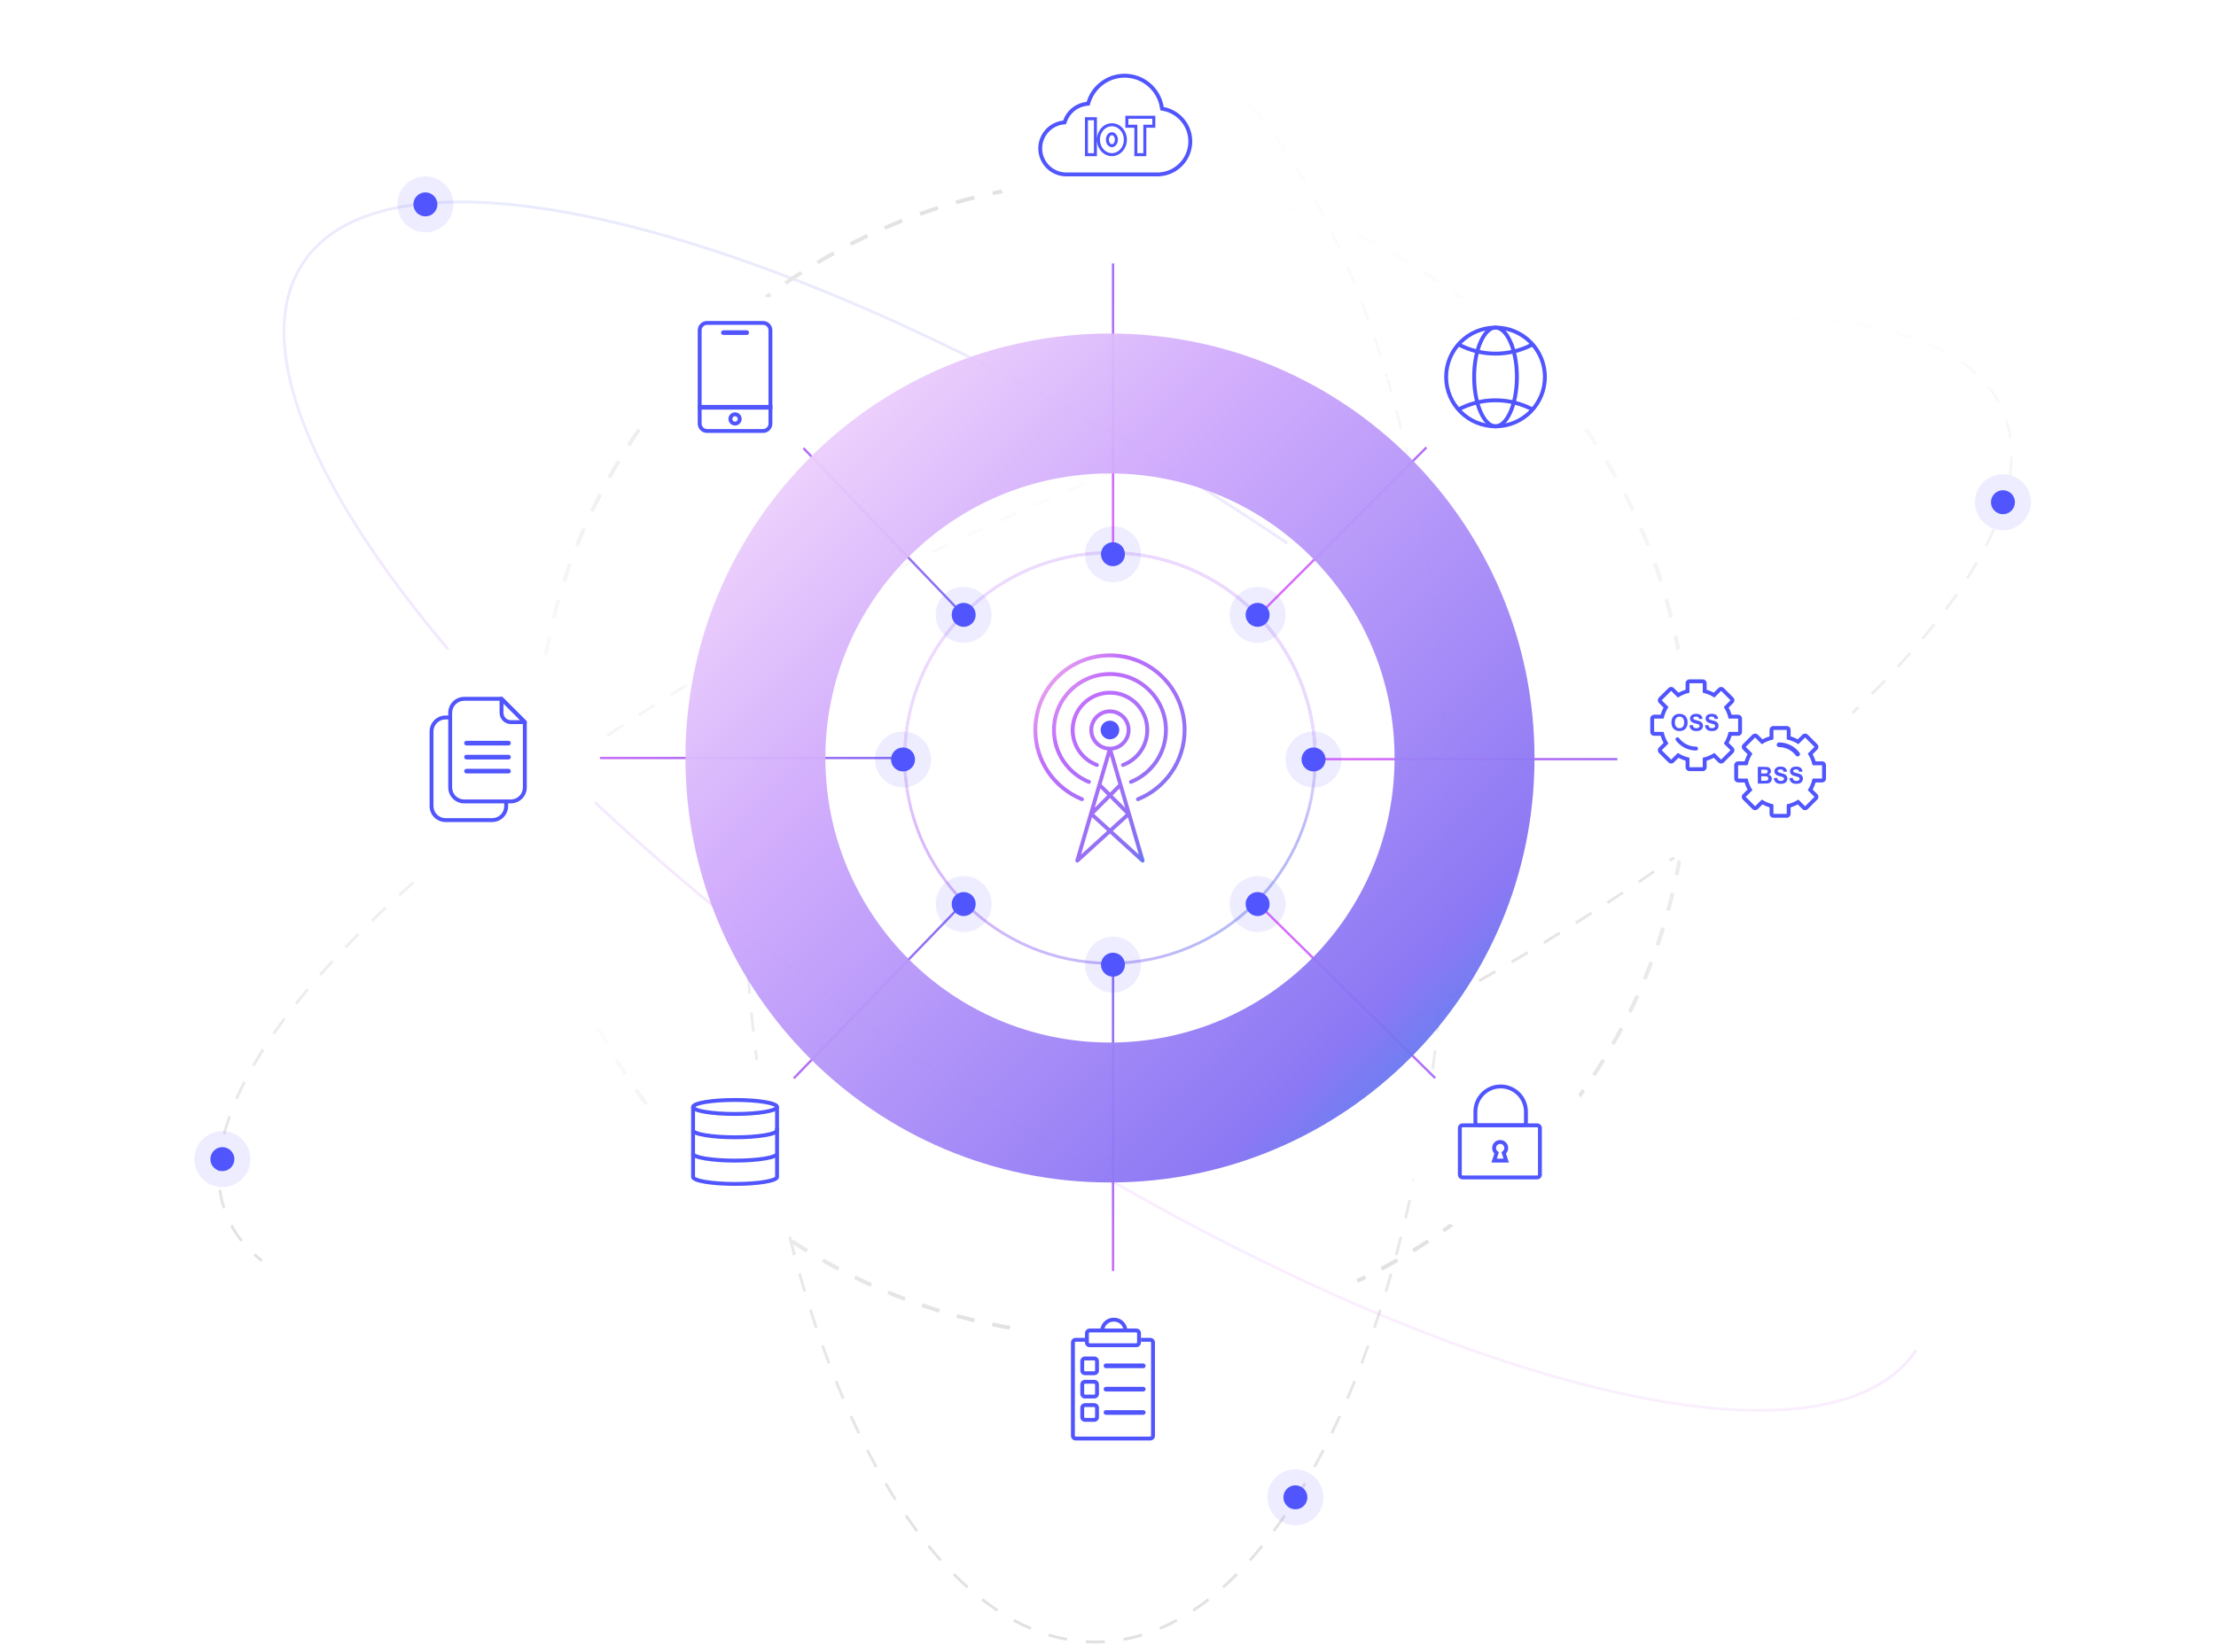 <?xml version="1.0" encoding="UTF-8"?>
<svg xmlns="http://www.w3.org/2000/svg" width="570" height="425" viewBox="0 0 570 425" fill="none">
  <g clip-path="url(#clip0_178_1815)">
    <path fill-rule="evenodd" clip-rule="evenodd" d="M281.744 5.655C282.568 5.655 283.39 5.68 284.209 5.73L284.165 6.449C283.361 6.4 282.554 6.375 281.744 6.375V5.655ZM289.088 6.321C290.692 6.614 292.284 7.001 293.863 7.48L293.654 8.169C292.1 7.698 290.535 7.317 288.959 7.03L289.088 6.321ZM298.479 9.159C299.966 9.79 301.44 10.503 302.899 11.296L302.555 11.928C301.115 11.146 299.663 10.443 298.198 9.822L298.479 9.159ZM307.102 13.825C308.443 14.712 309.77 15.666 311.084 16.687L310.642 17.256C309.342 16.245 308.03 15.302 306.705 14.426L307.102 13.825ZM314.848 19.828C316.047 20.897 317.233 22.023 318.406 23.204L317.895 23.711C316.732 22.54 315.556 21.424 314.369 20.365L314.848 19.828ZM321.77 26.78C322.839 27.978 323.896 29.223 324.941 30.513L324.382 30.966C323.344 29.685 322.294 28.449 321.232 27.259L321.77 26.78ZM327.928 34.368C328.884 35.658 329.828 36.986 330.761 38.351L330.167 38.758C329.239 37.399 328.3 36.079 327.349 34.797L327.928 34.368ZM333.455 42.45C334.316 43.811 335.166 45.206 336.005 46.633L335.385 46.998C334.549 45.577 333.703 44.189 332.846 42.834L333.455 42.45ZM338.411 50.867C339.187 52.279 339.952 53.72 340.707 55.189L340.066 55.518C339.314 54.055 338.552 52.62 337.78 51.213L338.411 50.867ZM342.893 59.582C343.589 61.027 344.275 62.496 344.952 63.989L344.296 64.286C343.622 62.798 342.938 61.334 342.244 59.895L342.893 59.582ZM346.921 68.471C347.555 69.956 348.179 71.463 348.793 72.991L348.124 73.26C347.512 71.736 346.891 70.234 346.259 68.753L346.921 68.471ZM350.563 77.53C351.138 79.046 351.703 80.582 352.259 82.136L351.581 82.379C351.027 80.829 350.463 79.297 349.89 77.785L350.563 77.53ZM353.855 86.732C354.372 88.265 354.881 89.814 355.379 91.381L354.693 91.599C354.196 90.037 353.689 88.491 353.173 86.963L353.855 86.732ZM356.824 96.049C357.288 97.595 357.744 99.155 358.19 100.731L357.498 100.927C357.052 99.355 356.598 97.798 356.134 96.256L356.824 96.049ZM359.491 105.457C359.907 107.013 360.314 108.583 360.713 110.167L360.014 110.342C359.617 108.762 359.211 107.196 358.796 105.642L359.491 105.457ZM361.877 114.937C362.247 116.503 362.609 118.082 362.963 119.672L362.26 119.829C361.907 118.241 361.546 116.666 361.176 115.102L361.877 114.937ZM363.994 124.466C364.323 126.045 364.644 127.635 364.956 129.236L364.249 129.373C363.938 127.776 363.618 126.189 363.29 124.613L363.994 124.466ZM365.862 134.05C366.151 135.639 366.431 137.237 366.703 138.846L365.994 138.966C365.722 137.36 365.442 135.764 365.154 134.179L365.862 134.05ZM367.491 143.679C367.741 145.275 367.983 146.881 368.217 148.495L367.504 148.598C367.271 146.987 367.029 145.384 366.779 143.79L367.491 143.679ZM368.89 153.345C369.103 154.947 369.307 156.558 369.504 158.176L368.789 158.263C368.593 156.647 368.389 155.039 368.176 153.439L368.89 153.345ZM370.067 163.041C370.243 164.648 370.412 166.262 370.573 167.884L369.856 167.955C369.696 166.336 369.527 164.724 369.351 163.12L370.067 163.041ZM371.028 172.762C371.17 174.372 371.304 175.989 371.429 177.612L370.711 177.668C370.586 176.047 370.452 174.432 370.311 172.825L371.028 172.762ZM371.78 182.502C371.888 184.114 371.987 185.733 372.078 187.357L371.359 187.397C371.268 185.775 371.169 184.159 371.062 182.549L371.78 182.502ZM372.327 192.247C372.4 193.864 372.466 195.486 372.524 197.113L371.804 197.139C371.747 195.514 371.681 193.894 371.607 192.28L372.327 192.247ZM372.672 202.002C372.713 203.622 372.745 205.247 372.77 206.878L372.05 206.888C372.025 205.261 371.993 203.638 371.952 202.02L372.672 202.002ZM372.819 211.763C372.823 212.579 372.825 213.397 372.825 214.215C372.825 215.034 372.823 215.851 372.819 216.668L372.099 216.664C372.103 215.849 372.105 215.033 372.105 214.215C372.105 213.398 372.103 212.581 372.099 211.766L372.819 211.763ZM190.67 216.668C190.666 215.852 190.664 215.034 190.664 214.215H191.384C191.384 215.033 191.386 215.849 191.39 216.664L190.67 216.668ZM372.77 221.553C372.745 223.183 372.713 224.808 372.672 226.428L371.952 226.41C371.993 224.792 372.025 223.17 372.05 221.542L372.77 221.553ZM190.817 226.429C190.776 224.808 190.743 223.183 190.719 221.553L191.439 221.542C191.463 223.17 191.496 224.793 191.537 226.41L190.817 226.429ZM372.524 231.317C372.466 232.945 372.4 234.567 372.327 236.183L371.607 236.15C371.681 234.536 371.747 232.917 371.804 231.292L372.524 231.317ZM191.162 236.183C191.088 234.567 191.023 232.945 190.965 231.317L191.685 231.292C191.742 232.917 191.808 234.536 191.881 236.15L191.162 236.183ZM372.078 241.074C371.987 242.698 371.888 244.316 371.78 245.929L371.062 245.881C371.169 244.271 371.268 242.655 371.359 241.033L372.078 241.074ZM191.709 245.929C191.601 244.316 191.502 242.698 191.411 241.074L192.13 241.033C192.221 242.655 192.32 244.271 192.427 245.881L191.709 245.929ZM371.429 250.818C371.304 252.442 371.17 254.059 371.028 255.669L370.311 255.606C370.452 253.998 370.586 252.384 370.711 250.763L371.429 250.818ZM192.46 255.669C192.319 254.059 192.185 252.442 192.06 250.818L192.778 250.763C192.903 252.384 193.036 253.998 193.178 255.606L192.46 255.669ZM370.573 260.546C370.412 262.168 370.243 263.783 370.067 265.39L369.351 265.311C369.527 263.706 369.696 262.095 369.856 260.476L370.573 260.546ZM193.422 265.39C193.245 263.783 193.077 262.168 192.916 260.547L193.633 260.476C193.793 262.095 193.961 263.707 194.138 265.311L193.422 265.39ZM369.504 270.254C369.307 271.873 369.103 273.483 368.89 275.086L368.176 274.991C368.389 273.391 368.593 271.783 368.789 270.167L369.504 270.254ZM194.599 275.086C194.386 273.483 194.181 271.873 193.985 270.254L194.7 270.167C194.896 271.783 195.1 273.391 195.313 274.991L194.599 275.086ZM368.217 279.935C367.983 281.55 367.741 283.155 367.491 284.752L366.779 284.64C367.029 283.047 367.271 281.444 367.504 279.832L368.217 279.935ZM195.998 284.752C195.748 283.155 195.506 281.55 195.272 279.935L195.985 279.832C196.218 281.444 196.46 283.047 196.709 284.64L195.998 284.752ZM197.627 294.381C197.338 292.792 197.057 291.193 196.785 289.585L197.495 289.465C197.767 291.07 198.047 292.666 198.335 294.252L197.627 294.381ZM366.703 289.585C366.431 291.193 366.151 292.792 365.862 294.381L365.154 294.252C365.442 292.666 365.722 291.07 365.994 289.465L366.703 289.585ZM199.494 303.965C199.165 302.386 198.845 300.796 198.533 299.195L199.24 299.057C199.551 300.655 199.871 302.242 200.199 303.818L199.494 303.965ZM364.956 299.195C364.644 300.796 364.323 302.386 363.994 303.965L363.29 303.818C363.618 302.242 363.938 300.655 364.249 299.057L364.956 299.195ZM201.612 313.494C201.242 311.927 200.879 310.348 200.526 308.758L201.229 308.602C201.582 310.189 201.943 311.765 202.313 313.328L201.612 313.494ZM362.963 308.758C362.609 310.348 362.247 311.927 361.877 313.494L361.176 313.328C361.546 311.765 361.907 310.189 362.26 308.602L362.963 308.758ZM203.998 322.974C203.582 321.417 203.175 319.847 202.776 318.264L203.474 318.088C203.872 319.668 204.278 321.235 204.693 322.788L203.998 322.974ZM360.713 318.264C360.314 319.847 359.907 321.417 359.491 322.974L358.796 322.788C359.211 321.235 359.617 319.668 360.014 318.088L360.713 318.264ZM206.665 332.381C206.201 330.836 205.745 329.275 205.298 327.7L205.991 327.503C206.437 329.075 206.891 330.632 207.355 332.174L206.665 332.381ZM358.19 327.7C357.744 329.275 357.288 330.836 356.824 332.382L356.134 332.174C356.598 330.632 357.052 329.075 357.498 327.503L358.19 327.7ZM209.633 341.698C209.116 340.165 208.608 338.616 208.11 337.05L208.796 336.831C209.293 338.394 209.8 339.939 210.316 341.468L209.633 341.698ZM355.379 337.05C354.881 338.616 354.372 340.166 353.855 341.698L353.173 341.468C353.689 339.939 354.196 338.394 354.693 336.831L355.379 337.05ZM212.925 350.901C212.351 349.384 211.785 347.849 211.23 346.294L211.908 346.052C212.462 347.602 213.026 349.133 213.599 350.646L212.925 350.901ZM352.259 346.294C351.703 347.849 351.138 349.384 350.563 350.901L349.89 350.646C350.463 349.134 351.027 347.602 351.581 346.052L352.259 346.294ZM216.567 359.96C215.934 358.474 215.31 356.967 214.696 355.439L215.364 355.171C215.976 356.694 216.598 358.197 217.23 359.678L216.567 359.96ZM348.793 355.439C348.179 356.967 347.555 358.474 346.921 359.96L346.259 359.678C346.891 358.197 347.512 356.694 348.124 355.171L348.793 355.439ZM220.596 368.848C219.9 367.403 219.213 365.935 218.537 364.442L219.193 364.145C219.867 365.632 220.551 367.096 221.245 368.535L220.596 368.848ZM344.952 364.442C344.275 365.934 343.589 367.403 342.893 368.848L342.244 368.535C342.938 367.096 343.622 365.632 344.296 364.145L344.952 364.442ZM340.707 373.242C339.952 374.71 339.187 376.151 338.411 377.564L337.78 377.217C338.552 375.811 339.314 374.375 340.066 372.913L340.707 373.242ZM225.078 377.564C224.302 376.151 223.537 374.71 222.782 373.242L223.423 372.913C224.174 374.376 224.937 375.811 225.709 377.217L225.078 377.564ZM336.005 381.798C335.166 383.225 334.316 384.619 333.455 385.981L332.846 385.596C333.703 384.241 334.549 382.853 335.385 381.433L336.005 381.798ZM230.034 385.981C229.173 384.619 228.323 383.225 227.483 381.798L228.104 381.433C228.939 382.853 229.786 384.241 230.643 385.596L230.034 385.981ZM330.762 390.079C329.829 391.445 328.884 392.773 327.928 394.062L327.349 393.633C328.3 392.352 329.239 391.031 330.167 389.673L330.762 390.079ZM235.561 394.062C234.605 392.773 233.66 391.445 232.727 390.079L233.322 389.673C234.25 391.031 235.189 392.352 236.139 393.633L235.561 394.062ZM324.941 397.917C323.896 399.207 322.839 400.452 321.77 401.65L321.232 401.171C322.294 399.982 323.344 398.746 324.382 397.464L324.941 397.917ZM241.719 401.651C240.65 400.452 239.592 399.207 238.548 397.917L239.107 397.464C240.145 398.746 241.195 399.982 242.256 401.171L241.719 401.651ZM318.406 405.227C317.233 406.407 316.047 407.533 314.848 408.603L314.369 408.066C315.556 407.006 316.732 405.89 317.895 404.719L318.406 405.227ZM248.641 408.603C247.442 407.533 246.256 406.407 245.083 405.227L245.594 404.719C246.757 405.89 247.933 407.006 249.12 408.066L248.641 408.603ZM311.084 411.743C309.77 412.764 308.443 413.719 307.102 414.605L306.705 414.004C308.03 413.129 309.342 412.185 310.642 411.175L311.084 411.743ZM256.386 414.605C255.046 413.719 253.719 412.764 252.405 411.743L252.847 411.175C254.147 412.185 255.459 413.129 256.784 414.004L256.386 414.605ZM302.899 417.135C301.44 417.928 299.966 418.641 298.479 419.272L298.198 418.609C299.663 417.987 301.115 417.285 302.555 416.502L302.899 417.135ZM265.009 419.272C263.523 418.641 262.049 417.928 260.59 417.135L260.934 416.502C262.373 417.285 263.826 417.987 265.291 418.609L265.009 419.272ZM293.863 420.95C292.284 421.43 290.692 421.817 289.088 422.109L288.959 421.401C290.535 421.113 292.101 420.733 293.654 420.261L293.863 420.95ZM274.401 422.109C272.797 421.817 271.205 421.43 269.626 420.95L269.835 420.261C271.388 420.733 272.954 421.113 274.53 421.401L274.401 422.109ZM284.209 422.701C283.39 422.75 282.568 422.775 281.744 422.775C280.92 422.775 280.099 422.75 279.28 422.701L279.324 421.982C280.128 422.031 280.935 422.055 281.744 422.055C282.554 422.055 283.361 422.031 284.165 421.982L284.209 422.701Z" fill="url(#paint0_linear_178_1815)"></path>
    <path fill-rule="evenodd" clip-rule="evenodd" d="M406.708 86.469C405.144 86.734 403.568 87.01 401.981 87.297L401.853 86.589C403.442 86.301 405.021 86.024 406.588 85.76L406.708 86.469ZM397.335 88.166C395.777 88.466 394.209 88.777 392.631 89.099L392.487 88.393C394.067 88.071 395.638 87.76 397.199 87.459L397.335 88.166ZM416.118 85.001C414.549 85.225 412.967 85.462 411.372 85.711L411.261 84.999C412.859 84.75 414.444 84.512 416.017 84.288L416.118 85.001ZM388.001 90.068C386.451 90.401 384.893 90.743 383.326 91.096L383.168 90.394C384.737 90.04 386.298 89.697 387.85 89.364L388.001 90.068ZM425.563 83.785C423.989 83.965 422.4 84.158 420.797 84.364L420.705 83.65C422.312 83.443 423.904 83.25 425.482 83.07L425.563 83.785ZM378.705 92.159C377.165 92.522 375.617 92.893 374.062 93.274L373.891 92.575C375.448 92.193 376.998 91.821 378.54 91.459L378.705 92.159ZM435.037 82.858C433.464 82.985 431.874 83.128 430.268 83.286L430.198 82.569C431.807 82.411 433.401 82.268 434.978 82.14L435.037 82.858ZM369.447 94.426C367.917 94.815 366.38 95.213 364.837 95.62L364.653 94.924C366.199 94.517 367.738 94.118 369.27 93.728L369.447 94.426ZM444.527 82.26C442.961 82.329 441.375 82.414 439.771 82.515L439.726 81.796C441.335 81.695 442.925 81.61 444.495 81.541L444.527 82.26ZM360.228 96.856C358.707 97.271 357.181 97.694 355.65 98.125L355.455 97.432C356.988 97 358.516 96.577 360.038 96.162L360.228 96.856ZM454.013 82.049C452.463 82.049 450.889 82.066 449.294 82.102L449.278 81.382C450.878 81.346 452.457 81.329 454.014 81.329L454.013 82.049ZM351.045 99.441C349.535 99.879 348.02 100.325 346.5 100.779L346.294 100.089C347.816 99.635 349.333 99.188 350.845 98.749L351.045 99.441ZM341.926 102.164C340.417 102.627 338.904 103.097 337.387 103.575L337.171 102.888C338.69 102.41 340.204 101.939 341.714 101.475L341.926 102.164ZM463.553 82.302C461.999 82.218 460.417 82.155 458.809 82.112L458.828 81.393C460.443 81.435 462.031 81.499 463.592 81.584L463.553 82.302ZM332.848 105.023C331.34 105.511 329.828 106.006 328.312 106.508L328.085 105.824C329.603 105.322 331.117 104.826 332.627 104.338L332.848 105.023ZM323.807 108.017C322.303 108.527 320.794 109.044 319.283 109.568L319.047 108.888C320.56 108.363 322.07 107.845 323.576 107.335L323.807 108.017ZM473.032 83.127C471.48 82.937 469.894 82.772 468.274 82.633L468.336 81.915C469.964 82.056 471.559 82.221 473.12 82.412L473.032 83.127ZM314.803 111.138C313.31 111.668 311.813 112.204 310.314 112.746L310.069 112.069C311.57 111.526 313.068 110.99 314.562 110.46L314.803 111.138ZM482.377 84.667C480.871 84.348 479.323 84.058 477.734 83.797L477.851 83.087C479.45 83.349 481.009 83.641 482.526 83.963L482.377 84.667ZM305.836 114.385C304.354 114.932 302.869 115.487 301.382 116.047L301.128 115.374C302.616 114.812 304.102 114.258 305.586 113.709L305.836 114.385ZM296.915 117.749C295.44 118.316 293.964 118.889 292.487 119.468L292.224 118.798C293.703 118.218 295.181 117.644 296.656 117.077L296.915 117.749ZM491.548 87.159C490.085 86.661 488.566 86.2 486.994 85.776L487.182 85.081C488.768 85.509 490.302 85.974 491.78 86.478L491.548 87.159ZM288.055 121.222C286.581 121.81 285.106 122.405 283.63 123.005L283.359 122.338C284.837 121.737 286.313 121.142 287.788 120.553L288.055 121.222ZM279.232 124.811C277.765 125.418 276.296 126.032 274.826 126.651L274.547 125.988C276.018 125.368 277.488 124.754 278.956 124.145L279.232 124.811ZM270.449 128.513C268.992 129.137 267.535 129.768 266.077 130.404L265.789 129.744C267.249 129.107 268.707 128.476 270.165 127.851L270.449 128.513ZM500.239 90.909C498.89 90.177 497.469 89.493 495.978 88.854L496.262 88.192C497.772 88.839 499.213 89.533 500.582 90.275L500.239 90.909ZM261.707 132.326C260.261 132.968 258.815 133.615 257.368 134.268L257.072 133.611C258.52 132.958 259.968 132.31 261.415 131.668L261.707 132.326ZM253.027 136.242C251.586 136.903 250.144 137.569 248.702 138.241L248.398 137.588C249.841 136.916 251.284 136.249 252.727 135.587L253.027 136.242ZM506.136 94.765C505.533 94.288 504.909 93.826 504.262 93.377L504.673 92.785C505.332 93.243 505.968 93.714 506.582 94.2C507.24 94.721 507.869 95.254 508.467 95.801L507.982 96.333C507.396 95.798 506.781 95.275 506.136 94.765ZM244.394 140.264C242.958 140.944 241.523 141.629 240.087 142.32L239.775 141.671C241.212 140.98 242.649 140.294 244.086 139.613L244.394 140.264ZM235.806 144.395C234.381 145.091 232.956 145.793 231.532 146.499L231.212 145.855C232.637 145.147 234.063 144.445 235.49 143.748L235.806 144.395ZM227.266 148.633C225.851 149.346 224.437 150.064 223.024 150.787L222.696 150.146C224.11 149.422 225.526 148.704 226.942 147.99L227.266 148.633ZM513.858 103.75C513.117 102.38 512.244 101.061 511.236 99.797L511.799 99.349C512.832 100.645 513.729 101.999 514.492 103.407L513.858 103.75ZM218.787 152.972C218.081 153.338 217.376 153.706 216.671 154.075C215.952 154.452 215.235 154.828 214.52 155.206L214.184 154.569C214.9 154.191 215.617 153.814 216.337 153.437C217.043 153.068 217.749 152.7 218.455 152.333L218.787 152.972ZM210.253 157.474C208.838 158.232 207.431 158.992 206.032 159.753L205.688 159.121C207.089 158.359 208.497 157.598 209.913 156.84L210.253 157.474ZM201.785 162.082C200.374 162.862 198.971 163.644 197.576 164.427L197.223 163.799C198.62 163.015 200.024 162.233 201.437 161.452L201.785 162.082ZM516.774 112.747C516.554 111.153 516.205 109.608 515.724 108.116L516.409 107.895C516.904 109.429 517.262 111.014 517.487 112.648L516.774 112.747ZM193.391 166.795C191.983 167.598 190.584 168.402 189.194 169.208L188.833 168.585C190.225 167.778 191.625 166.973 193.035 166.169L193.391 166.795ZM185.051 171.628C183.655 172.451 182.268 173.274 180.89 174.099L180.52 173.481C181.899 172.656 183.288 171.831 184.686 171.008L185.051 171.628ZM176.764 176.59C175.388 177.427 174.022 178.265 172.667 179.104L172.288 178.492C173.645 177.652 175.012 176.813 176.39 175.975L176.764 176.59ZM516.655 122.244C516.892 120.622 517.025 119.038 517.051 117.493L517.771 117.505C517.744 119.083 517.609 120.698 517.367 122.349L516.655 122.244ZM168.559 181.667C167.201 182.523 165.853 183.379 164.515 184.235L164.127 183.629C165.466 182.771 166.816 181.914 168.176 181.058L168.559 181.667ZM160.442 186.867C159.091 187.747 157.752 188.628 156.424 189.509L156.026 188.909C157.355 188.027 158.696 187.145 160.049 186.264L160.442 186.867ZM514.3 131.509C514.849 129.956 515.316 128.428 515.702 126.928L516.4 127.108C516.008 128.629 515.534 130.177 514.979 131.749L514.3 131.509ZM152.415 192.193C151.074 193.1 149.745 194.006 148.428 194.913L148.019 194.32C149.338 193.412 150.669 192.504 152.012 191.597L152.415 192.193ZM144.484 197.654C143.154 198.587 141.837 199.521 140.533 200.454L140.114 199.869C141.42 198.934 142.739 197.999 144.071 197.064L144.484 197.654ZM510.47 140.329C511.221 138.859 511.909 137.407 512.534 135.975L513.194 136.264C512.563 137.71 511.868 139.174 511.111 140.657L510.47 140.329ZM136.656 203.256C135.339 204.218 134.036 205.18 132.747 206.141L132.317 205.563C133.607 204.601 134.913 203.638 136.232 202.675L136.656 203.256ZM128.924 209.022C127.627 210.009 126.346 210.996 125.08 211.982L124.637 211.414C125.905 210.427 127.189 209.438 128.488 208.449L128.924 209.022ZM505.687 148.636C506.564 147.26 507.393 145.898 508.171 144.55L508.795 144.91C508.011 146.268 507.177 147.639 506.294 149.023L505.687 148.636ZM121.315 214.948C120.041 215.964 118.783 216.978 117.543 217.991L117.088 217.433C118.33 216.418 119.59 215.402 120.866 214.385L121.315 214.948ZM113.848 221.045C112.598 222.091 111.366 223.136 110.152 224.178L109.683 223.632C110.899 222.588 112.133 221.541 113.386 220.492L113.848 221.045ZM500.2 156.563C501.183 155.244 502.124 153.934 503.025 152.636L503.616 153.046C502.711 154.352 501.765 155.668 500.778 156.993L500.2 156.563ZM106.542 227.323C105.317 228.405 104.113 229.484 102.929 230.56L102.445 230.027C103.631 228.949 104.838 227.867 106.065 226.783L106.542 227.323ZM494.242 164.088C495.286 162.841 496.297 161.601 497.273 160.369L497.838 160.817C496.857 162.054 495.842 163.298 494.794 164.55L494.242 164.088ZM99.421 233.799C98.225 234.92 97.052 236.038 95.902 237.153L95.401 236.636C96.554 235.518 97.73 234.397 98.929 233.273L99.421 233.799ZM487.877 171.324C488.975 170.132 490.044 168.945 491.083 167.764L491.624 168.24C490.58 169.425 489.508 170.615 488.407 171.812L487.877 171.324ZM92.49 240.516C91.337 241.674 90.21 242.826 89.109 243.974L88.589 243.476C89.693 242.325 90.824 241.169 91.98 240.008L92.49 240.516ZM481.196 178.291C482.349 177.134 483.477 175.981 484.578 174.833L485.097 175.332C483.993 176.483 482.862 177.639 481.706 178.799L481.196 178.291ZM85.809 247.484C84.712 248.676 83.643 249.863 82.603 251.044L82.063 250.568C83.106 249.383 84.178 248.192 85.28 246.996L85.809 247.484ZM474.265 185.009C475.461 183.888 476.635 182.769 477.785 181.655L478.286 182.172C477.133 183.289 475.957 184.41 474.758 185.534L474.265 185.009ZM79.445 254.72C78.4 255.967 77.39 257.207 76.413 258.438L75.849 257.991C76.829 256.754 77.844 255.509 78.893 254.258L79.445 254.72ZM467.145 191.485C468.369 190.403 469.574 189.324 470.757 188.248L471.242 188.78C470.055 189.859 468.849 190.94 467.621 192.024L467.145 191.485ZM73.486 262.245C72.504 263.564 71.562 264.873 70.662 266.172L70.07 265.762C70.975 264.456 71.922 263.14 72.909 261.815L73.486 262.245ZM459.838 197.763C461.089 196.717 462.321 195.672 463.534 194.629L464.003 195.176C462.788 196.22 461.553 197.267 460.301 198.315L459.838 197.763ZM452.371 203.859C453.646 202.844 454.903 201.83 456.144 200.817L456.599 201.375C455.356 202.389 454.097 203.405 452.82 204.423L452.371 203.859ZM67.999 270.172C67.122 271.547 66.294 272.91 65.515 274.258L64.892 273.898C65.676 272.54 66.51 271.169 67.392 269.785L67.999 270.172ZM444.762 209.786C446.059 208.798 447.341 207.811 448.607 206.825L449.049 207.393C447.781 208.381 446.498 209.37 445.199 210.359L444.762 209.786ZM63.217 278.479C62.466 279.949 61.777 281.4 61.152 282.832L60.492 282.544C61.123 281.098 61.818 279.633 62.575 278.151L63.217 278.479ZM437.03 215.551C438.347 214.59 439.651 213.628 440.939 212.667L441.37 213.244C440.079 214.207 438.774 215.17 437.455 216.133L437.03 215.551ZM429.202 221.154C430.532 220.22 431.849 219.287 433.153 218.354L433.573 218.939C432.267 219.874 430.948 220.809 429.616 221.743L429.202 221.154ZM59.386 287.298C58.838 288.852 58.37 290.38 57.984 291.879L57.287 291.7C57.678 290.178 58.152 288.631 58.707 287.059L59.386 287.298ZM421.271 226.614C422.613 225.708 423.942 224.802 425.259 223.895L425.667 224.488C424.348 225.396 423.017 226.304 421.675 227.211L421.271 226.614ZM413.245 231.941C414.595 231.061 415.935 230.18 417.263 229.299L417.661 229.899C416.331 230.781 414.99 231.663 413.638 232.544L413.245 231.941ZM57.032 296.563C56.794 298.185 56.661 299.77 56.636 301.314L55.916 301.303C55.942 299.725 56.077 298.109 56.319 296.459L57.032 296.563ZM405.127 237.14C406.486 236.285 407.834 235.429 409.172 234.572L409.56 235.179C408.221 236.036 406.871 236.893 405.511 237.75L405.127 237.14ZM396.923 242.218C398.298 241.381 399.664 240.543 401.02 239.704L401.399 240.316C400.041 241.156 398.674 241.995 397.297 242.833L396.923 242.218ZM388.636 247.179C390.032 246.357 391.419 245.533 392.796 244.709L393.166 245.326C391.787 246.152 390.399 246.976 389.001 247.8L388.636 247.179ZM56.912 306.061C57.132 307.655 57.481 309.199 57.963 310.692L57.277 310.913C56.783 309.379 56.425 307.793 56.199 306.159L56.912 306.061ZM380.295 252.013C381.703 251.21 383.102 250.405 384.492 249.6L384.853 250.223C383.462 251.029 382.061 251.834 380.652 252.638L380.295 252.013ZM371.901 256.725C373.313 255.945 374.716 255.164 376.11 254.381L376.463 255.009C375.067 255.792 373.662 256.575 372.25 257.356L371.901 256.725ZM363.434 261.333C364.848 260.575 366.255 259.816 367.654 259.055L367.998 259.687C366.598 260.449 365.19 261.209 363.774 261.968L363.434 261.333ZM59.828 315.058C60.57 316.428 61.443 317.747 62.451 319.01L61.888 319.459C60.854 318.163 59.957 316.809 59.195 315.401L59.828 315.058ZM357.016 264.732C357.735 264.356 358.452 263.979 359.167 263.602L359.503 264.239C358.787 264.616 358.069 264.994 357.35 265.37L357.016 264.732ZM65.704 322.475C66.29 323.01 66.906 323.532 67.551 324.043L67.104 324.607C66.446 324.087 65.818 323.553 65.219 323.006L65.704 322.475Z" fill="url(#paint1_linear_178_1815)"></path>
    <path opacity="0.15" fill-rule="evenodd" clip-rule="evenodd" d="M399.793 354.508C353.953 341.419 296.955 313.994 239.653 275.343C182.351 236.693 135.571 194.119 106.262 156.521C91.609 137.723 81.31 120.153 76.255 104.926C71.202 89.704 71.369 76.758 77.759 67.284C84.15 57.81 96.091 52.805 112.097 51.789C128.109 50.771 148.258 53.738 171.176 60.282C217.016 73.372 274.015 100.797 331.317 139.447L330.914 140.044C273.657 101.424 216.727 74.038 170.979 60.975C148.102 54.442 128.041 51.497 112.143 52.507C96.238 53.518 84.566 58.48 78.356 67.687C72.146 76.894 71.917 89.574 76.939 104.699C81.958 119.818 92.204 137.315 106.83 156.078C136.08 193.602 182.799 236.126 240.056 274.746C297.312 313.366 354.242 340.752 399.991 353.816C422.868 360.348 442.928 363.294 458.827 362.283C474.732 361.273 486.403 356.311 492.613 347.104L493.21 347.507C486.82 356.981 474.879 361.985 458.873 363.002C442.86 364.019 422.711 361.052 399.793 354.508Z" fill="url(#paint2_linear_178_1815)"></path>
    <circle opacity="0.103" cx="333.2" cy="385.2" r="7.2" fill="#5055FE"></circle>
    <circle cx="333.2" cy="385.2" r="3.086" fill="#5055FE"></circle>
    <circle opacity="0.103" cx="57.2" cy="298.2" r="7.2" fill="#5055FE"></circle>
    <circle cx="57.2" cy="298.2" r="3.086" fill="#5055FE"></circle>
    <circle opacity="0.103" cx="515.2" cy="129.2" r="7.2" fill="#5055FE"></circle>
    <circle cx="515.2" cy="129.2" r="3.086" fill="#5055FE"></circle>
    <circle opacity="0.103" cx="109.419" cy="52.575" r="7.2" fill="#5055FE"></circle>
    <circle cx="109.419" cy="52.575" r="3.086" fill="#5055FE"></circle>
    <path d="M286 27H286.6V142.2H286V27Z" fill="url(#paint3_linear_178_1815)"></path>
    <path d="M286 248H286.6V363.2H286V248Z" fill="url(#paint4_linear_178_1815)"></path>
    <path d="M455.201 195L455.201 195.6L340 195.6L340 195L455.201 195Z" fill="url(#paint5_linear_178_1815)"></path>
    <path d="M234.195 194.7L234.195 195.3L118.994 195.3L118.994 194.7L234.195 194.7Z" fill="url(#paint6_linear_178_1815)"></path>
    <path d="M381.594 99.994L382.018 100.418L324.559 157.877L324.135 157.452L381.594 99.994Z" fill="url(#paint7_linear_178_1815)"></path>
    <path d="M247.576 232.076L248 232.5L192.426 290.006L192.002 289.582L247.576 232.076Z" fill="url(#paint8_linear_178_1815)"></path>
    <path d="M382.016 289.582L381.591 290.006L323.076 232.424L323.5 232L382.016 289.582Z" fill="url(#paint9_linear_178_1815)"></path>
    <path d="M248 158L247.576 158.424L191.999 100.418L192.424 99.993L248 158Z" fill="url(#paint10_linear_178_1815)"></path>
    <path opacity="0.95" fill-rule="evenodd" clip-rule="evenodd" d="M285.506 121.8C245.078 121.8 212.305 154.573 212.305 195C212.305 235.427 245.078 268.2 285.506 268.2C325.933 268.2 358.706 235.427 358.706 195C358.706 154.573 325.933 121.8 285.506 121.8ZM176.305 195C176.305 134.69 225.196 85.8 285.506 85.8C345.815 85.8 394.706 134.69 394.706 195C394.706 255.31 345.815 304.2 285.506 304.2C225.196 304.2 176.305 255.31 176.305 195Z" fill="url(#paint11_linear_178_1815)"></path>
    <path fill-rule="evenodd" clip-rule="evenodd" d="M287.936 46.72C287.126 46.707 286.314 46.7 285.5 46.7V45.7C286.319 45.7 287.137 45.707 287.952 45.72L287.936 46.72ZM297.631 47.189C296.021 47.059 294.404 46.954 292.78 46.876L292.828 45.877C294.463 45.956 296.091 46.061 297.712 46.193L297.631 47.189ZM307.269 48.286C305.674 48.052 304.07 47.843 302.459 47.659L302.572 46.666C304.194 46.85 305.809 47.061 307.415 47.297L307.269 48.286ZM316.821 50.014C315.244 49.675 313.658 49.361 312.063 49.072L312.241 48.088C313.846 48.379 315.443 48.695 317.031 49.036L316.821 50.014ZM326.239 52.366C324.685 51.923 323.121 51.505 321.547 51.111L321.79 50.141C323.374 50.537 324.949 50.958 326.513 51.404L326.239 52.366ZM335.477 55.332C333.956 54.788 332.424 54.267 330.881 53.772L331.187 52.82C332.74 53.319 334.283 53.842 335.813 54.39L335.477 55.332ZM344.502 58.901C343.02 58.258 341.526 57.638 340.02 57.043L340.388 56.113C341.904 56.712 343.408 57.336 344.9 57.984L344.502 58.901ZM353.273 63.057C351.836 62.317 350.385 61.6 348.921 60.907L349.349 60.003C350.823 60.701 352.284 61.423 353.731 62.168L353.273 63.057ZM361.751 67.778C360.366 66.946 358.965 66.136 357.551 65.348L358.037 64.474C359.461 65.267 360.871 66.083 362.266 66.921L361.751 67.778ZM369.904 73.045C368.575 72.124 367.231 71.224 365.871 70.346L366.414 69.506C367.783 70.39 369.136 71.296 370.474 72.224L369.904 73.045ZM377.695 78.833C376.429 77.827 375.146 76.841 373.846 75.875L374.443 75.073C375.751 76.044 377.043 77.037 378.317 78.05L377.695 78.833ZM385.093 85.115C383.895 84.029 382.679 82.962 381.445 81.914L382.092 81.152C383.334 82.206 384.558 83.281 385.765 84.375L385.093 85.115ZM392.067 91.866C390.941 90.703 389.797 89.559 388.635 88.434L389.33 87.716C390.501 88.848 391.652 90 392.785 91.17L392.067 91.866ZM398.587 99.055C397.539 97.822 396.472 96.606 395.385 95.408L396.126 94.736C397.22 95.942 398.294 97.166 399.349 98.408L398.587 99.055ZM404.626 106.654C403.66 105.355 402.674 104.072 401.668 102.805L402.451 102.183C403.464 103.458 404.456 104.75 405.428 106.058L404.626 106.654ZM410.155 114.629C409.277 113.269 408.377 111.925 407.456 110.596L408.277 110.027C409.205 111.364 410.111 112.718 410.995 114.086L410.155 114.629ZM415.153 122.95C414.365 121.535 413.555 120.135 412.723 118.749L413.58 118.234C414.418 119.629 415.234 121.039 416.027 122.463L415.153 122.95ZM419.595 131.579C418.901 130.115 418.184 128.664 417.444 127.227L418.333 126.769C419.078 128.216 419.8 129.677 420.498 131.151L419.595 131.579ZM423.459 140.48C422.863 138.974 422.243 137.48 421.6 135.999L422.517 135.6C423.165 137.092 423.789 138.596 424.389 140.112L423.459 140.48ZM426.729 149.619C426.234 148.076 425.714 146.544 425.17 145.024L426.111 144.687C426.659 146.218 427.183 147.76 427.681 149.313L426.729 149.619ZM429.39 158.953C428.997 157.379 428.579 155.815 428.136 154.262L429.098 153.987C429.543 155.552 429.964 157.126 430.36 158.711L429.39 158.953ZM431.429 168.438C431.141 166.843 430.827 165.256 430.488 163.679L431.465 163.469C431.807 165.057 432.123 166.654 432.413 168.26L431.429 168.438ZM432.842 178.041C432.659 176.43 432.45 174.826 432.215 173.231L433.204 173.086C433.441 174.692 433.651 176.306 433.836 177.928L432.842 178.041ZM433.626 187.72C433.547 186.096 433.443 184.479 433.312 182.869L434.309 182.788C434.44 184.409 434.546 186.037 434.625 187.672L433.626 187.72ZM433.801 195C433.801 194.187 433.795 193.374 433.782 192.564L434.782 192.548C434.795 193.364 434.801 194.181 434.801 195C434.801 195.784 434.795 196.566 434.783 197.348L433.783 197.332C433.795 196.556 433.801 195.779 433.801 195ZM433.353 206.623C433.472 205.082 433.568 203.535 433.64 201.981L434.639 202.027C434.566 203.591 434.47 205.149 434.35 206.7L433.353 206.623ZM432.344 215.872C432.56 214.34 432.752 212.8 432.921 211.254L433.915 211.362C433.745 212.919 433.552 214.469 433.334 216.012L432.344 215.872ZM430.757 225.04C431.069 223.525 431.358 222.001 431.623 220.469L432.608 220.64C432.341 222.182 432.051 223.716 431.737 225.242L430.757 225.04ZM428.596 234.088C429.003 232.595 429.387 231.093 429.748 229.581L430.721 229.814C430.357 231.335 429.97 232.848 429.561 234.351L428.596 234.088ZM425.868 242.981C426.368 241.516 426.847 240.041 427.302 238.556L428.258 238.849C427.8 240.344 427.318 241.829 426.814 243.304L425.868 242.981ZM422.583 251.685C423.175 250.254 423.746 248.812 424.294 247.358L425.23 247.711C424.677 249.175 424.103 250.627 423.506 252.067L422.583 251.685ZM418.754 260.165C419.436 258.774 420.096 257.37 420.735 255.955L421.647 256.367C421.003 257.791 420.339 259.204 419.652 260.605L418.754 260.165ZM414.4 268.386C415.168 267.04 415.915 265.681 416.642 264.31L417.526 264.778C416.794 266.159 416.042 267.527 415.269 268.882L414.4 268.386ZM409.539 276.318C410.39 275.023 411.221 273.713 412.032 272.39L412.884 272.913C412.068 274.245 411.231 275.563 410.374 276.867L409.539 276.318ZM404.19 283.93C405.12 282.69 406.032 281.435 406.924 280.166L407.742 280.74C406.844 282.018 405.926 283.282 404.99 284.53L404.19 283.93ZM398.376 291.193C399.382 290.013 400.37 288.818 401.339 287.607L402.12 288.232C401.144 289.451 400.149 290.654 399.136 291.842L398.376 291.193ZM392.12 298.079C393.198 296.965 394.258 295.833 395.301 294.685L396.042 295.357C394.992 296.513 393.924 297.652 392.839 298.775L392.12 298.079ZM385.447 304.563C386.593 303.517 387.722 302.454 388.834 301.373L389.531 302.09C388.411 303.178 387.275 304.249 386.121 305.301L385.447 304.563ZM378.383 310.617C379.592 309.645 380.785 308.654 381.962 307.645L382.613 308.404C381.428 309.42 380.227 310.418 379.01 311.396L378.383 310.617ZM370.955 316.219C372.222 315.324 373.475 314.41 374.713 313.476L375.315 314.275C374.069 315.214 372.808 316.135 371.532 317.036L370.955 316.219ZM363.191 321.346C364.513 320.532 365.82 319.697 367.113 318.844L367.664 319.678C366.362 320.538 365.046 321.378 363.716 322.197L363.191 321.346ZM355.122 325.975C356.492 325.245 357.849 324.495 359.193 323.724L359.691 324.591C358.338 325.367 356.972 326.123 355.592 326.858L355.122 325.975ZM348.887 329.11C349.588 328.778 350.287 328.44 350.983 328.097L351.425 328.994C350.724 329.34 350.021 329.679 349.315 330.014L348.887 329.11Z" fill="url(#paint12_linear_178_1815)"></path>
    <path fill-rule="evenodd" clip-rule="evenodd" d="M150.202 258.212C150.534 258.923 150.872 259.63 151.216 260.335L152.115 259.897C151.774 259.197 151.438 258.494 151.107 257.788L150.202 258.212ZM153.343 264.529C154.074 265.916 154.827 267.291 155.601 268.653L156.47 268.159C155.702 266.806 154.954 265.441 154.227 264.062L153.343 264.529ZM157.988 272.704C158.805 274.042 159.643 275.367 160.501 276.677L161.338 276.129C160.486 274.828 159.653 273.512 158.841 272.182L157.988 272.704ZM163.139 280.57C164.039 281.855 164.958 283.124 165.897 284.379L166.698 283.779C165.765 282.533 164.851 281.272 163.958 279.996L163.139 280.57ZM168.773 288.098C169.752 289.324 170.749 290.533 171.765 291.726L172.526 291.078C171.517 289.893 170.527 288.691 169.555 287.474L168.773 288.098ZM174.869 295.258C175.922 296.42 176.993 297.564 178.081 298.692L178.801 297.997C177.719 296.877 176.655 295.74 175.609 294.587L174.869 295.258ZM181.4 302.023C182.523 303.116 183.664 304.191 184.821 305.248L185.496 304.51C184.346 303.46 183.213 302.392 182.097 301.306L181.4 302.023ZM188.342 308.365C189.531 309.386 190.737 310.388 191.958 311.371L192.585 310.592C191.372 309.615 190.174 308.62 188.993 307.606L188.342 308.365ZM195.667 314.261C196.918 315.205 198.184 316.129 199.465 317.034L200.041 316.217C198.769 315.318 197.512 314.4 196.269 313.463L195.667 314.261ZM203.347 319.685C204.654 320.548 205.976 321.391 207.311 322.214L207.836 321.363C206.509 320.545 205.197 319.708 203.898 318.851L203.347 319.685ZM211.353 324.616C212.712 325.395 214.084 326.153 215.469 326.89L215.939 326.008C214.563 325.276 213.2 324.523 211.851 323.749L211.353 324.616ZM219.655 329.033C221.059 329.725 222.477 330.395 223.906 331.043L224.319 330.132C222.899 329.488 221.491 328.823 220.096 328.136L219.655 329.033ZM228.219 332.917C229.665 333.518 231.122 334.097 232.59 334.653L232.944 333.718C231.486 333.166 230.039 332.59 228.603 331.993L228.219 332.917ZM237.012 336.25C238.492 336.758 239.983 337.243 241.483 337.705L241.777 336.75C240.287 336.291 238.807 335.809 237.337 335.304L237.012 336.25ZM245.997 339.018C247.506 339.431 249.024 339.821 250.551 340.187L250.785 339.215C249.268 338.851 247.76 338.464 246.261 338.054L245.997 339.018ZM255.141 341.211C256.672 341.528 258.212 341.82 259.76 342.089L259.932 341.104C258.394 340.837 256.864 340.546 255.343 340.232L255.141 341.211ZM264.406 342.821C265.955 343.04 267.511 343.236 269.074 343.407L269.183 342.413C267.63 342.243 266.084 342.049 264.546 341.831L264.406 342.821ZM273.754 343.845C275.311 343.966 276.875 344.063 278.445 344.136L278.492 343.137C276.932 343.065 275.378 342.968 273.832 342.848L273.754 343.845ZM283.143 344.282C283.927 344.294 284.713 344.3 285.5 344.3V343.3C284.718 343.3 283.938 343.294 283.159 343.282L283.143 344.282Z" fill="url(#paint13_linear_178_1815)"></path>
    <path fill-rule="evenodd" clip-rule="evenodd" d="M137.48 195.191C137.48 194.372 137.487 193.555 137.5 192.739L138.5 192.755C138.486 193.566 138.48 194.378 138.48 195.191L137.48 195.191ZM137.657 187.863C137.736 186.228 137.841 184.6 137.972 182.98L138.969 183.06C138.839 184.67 138.734 186.287 138.655 187.911L137.657 187.863ZM138.445 178.119C138.63 176.497 138.841 174.883 139.077 173.277L140.066 173.422C139.832 175.018 139.622 176.621 139.439 178.232L138.445 178.119ZM139.868 168.451C140.158 166.845 140.474 165.248 140.816 163.66L141.793 163.871C141.454 165.448 141.14 167.034 140.852 168.629L139.868 168.451ZM141.921 158.902C142.317 157.317 142.738 155.743 143.184 154.179L144.145 154.453C143.703 156.006 143.284 157.57 142.891 159.144L141.921 158.902ZM144.6 149.505C145.099 147.951 145.622 146.409 146.17 144.878L147.112 145.215C146.567 146.735 146.047 148.267 145.552 149.81L144.6 149.505ZM147.893 140.303C148.492 138.787 149.116 137.283 149.764 135.792L150.681 136.19C150.038 137.671 149.418 139.165 148.823 140.671L147.893 140.303ZM151.783 131.342C152.481 129.868 153.203 128.408 153.948 126.96L154.837 127.418C154.097 128.855 153.38 130.306 152.687 131.771L151.783 131.342ZM156.255 122.654C157.048 121.23 157.863 119.82 158.701 118.425L159.559 118.94C158.726 120.326 157.916 121.726 157.128 123.141L156.255 122.654ZM161.286 114.278C162.17 112.909 163.077 111.555 164.004 110.218L164.826 110.788C163.904 112.116 163.004 113.461 162.126 114.82L161.286 114.278ZM166.853 106.249C167.825 104.941 168.818 103.649 169.831 102.374L170.614 102.996C169.607 104.263 168.621 105.546 167.656 106.845L166.853 106.249ZM172.932 98.599C173.987 97.358 175.061 96.133 176.155 94.927L176.896 95.599C175.809 96.797 174.742 98.013 173.695 99.247L172.932 98.599ZM179.496 91.362C180.629 90.191 181.781 89.04 182.951 87.907L183.647 88.625C182.484 89.751 181.34 90.895 180.215 92.057L179.496 91.362ZM186.517 84.566C187.723 83.472 188.947 82.397 190.189 81.343L190.836 82.105C189.603 83.153 188.387 84.22 187.188 85.307L186.517 84.566ZM193.964 78.241C195.239 77.228 196.53 76.236 197.839 75.264L198.435 76.067C197.136 77.032 195.852 78.018 194.586 79.024L193.964 78.241ZM201.808 72.415C203.145 71.487 204.498 70.581 205.867 69.697L206.41 70.537C205.05 71.415 203.706 72.315 202.377 73.237L201.808 72.415ZM210.015 67.112C211.41 66.274 212.82 65.459 214.244 64.666L214.73 65.539C213.316 66.327 211.916 67.137 210.53 67.969L210.015 67.112ZM218.55 62.359C219.997 61.614 221.458 60.892 222.932 60.194L223.36 61.098C221.896 61.791 220.445 62.508 219.008 63.248L218.55 62.359ZM227.381 58.175C228.873 57.528 230.377 56.904 231.893 56.304L232.261 57.234C230.755 57.83 229.261 58.449 227.779 59.092L227.381 58.175ZM236.468 54.581C237.999 54.033 239.541 53.51 241.095 53.011L241.4 53.963C239.857 54.459 238.325 54.979 236.805 55.523L236.468 54.581ZM245.768 51.595C247.333 51.149 248.907 50.728 250.492 50.333L250.734 51.303C249.16 51.696 247.596 52.114 246.043 52.557L245.768 51.595ZM255.25 49.227C256.838 48.886 258.435 48.57 260.041 48.279L260.219 49.264C258.624 49.552 257.037 49.866 255.46 50.205L255.25 49.227ZM264.867 47.488C266.473 47.252 268.087 47.041 269.709 46.857L269.822 47.85C268.211 48.034 266.607 48.243 265.012 48.478L264.867 47.488ZM274.569 46.384C276.19 46.252 277.818 46.147 279.453 46.068L279.501 47.067C277.877 47.145 276.26 47.25 274.65 47.38L274.569 46.384ZM284.329 45.911C285.145 45.898 285.962 45.891 286.781 45.891L286.781 46.891C285.968 46.891 285.155 46.898 284.345 46.911L284.329 45.911Z" fill="url(#paint14_linear_178_1815)"></path>
    <g opacity="0.499">
      <path fill-rule="evenodd" clip-rule="evenodd" d="M285.503 142.56C256.541 142.56 233.063 166.039 233.063 195C233.063 223.962 256.541 247.44 285.503 247.44C314.465 247.44 337.944 223.962 337.944 195C337.944 166.039 314.465 142.56 285.503 142.56ZM232.343 195C232.343 165.641 256.144 141.84 285.503 141.84C314.863 141.84 338.664 165.641 338.664 195C338.664 224.36 314.863 248.16 285.503 248.16C256.144 248.16 232.343 224.36 232.343 195Z" fill="url(#paint15_linear_178_1815)"></path>
      <path fill-rule="evenodd" clip-rule="evenodd" d="M285.503 142.56C256.541 142.56 233.063 166.039 233.063 195C233.063 223.962 256.541 247.44 285.503 247.44C314.465 247.44 337.944 223.962 337.944 195C337.944 166.039 314.465 142.56 285.503 142.56ZM232.343 195C232.343 165.641 256.144 141.84 285.503 141.84C314.863 141.84 338.664 165.641 338.664 195C338.664 224.36 314.863 248.16 285.503 248.16C256.144 248.16 232.343 224.36 232.343 195Z" fill="url(#paint16_linear_178_1815)"></path>
    </g>
    <path fill-rule="evenodd" clip-rule="evenodd" d="M285.505 169.1C275.177 169.1 266.805 177.472 266.805 187.8C266.805 195.647 271.638 202.367 278.492 205.141C278.748 205.245 278.872 205.536 278.768 205.792C278.665 206.048 278.373 206.172 278.117 206.068C270.898 203.146 265.805 196.068 265.805 187.8C265.805 176.92 274.625 168.1 285.505 168.1C296.385 168.1 305.205 176.92 305.205 187.8C305.205 196.068 300.111 203.146 292.893 206.068C292.637 206.172 292.345 206.048 292.241 205.792C292.138 205.536 292.261 205.245 292.517 205.141C299.371 202.367 304.205 195.647 304.205 187.8C304.205 177.472 295.833 169.1 285.505 169.1ZM285.502 173.9C277.825 173.9 271.602 180.124 271.602 187.8C271.602 193.633 275.194 198.628 280.289 200.69C280.545 200.794 280.669 201.085 280.565 201.341C280.461 201.597 280.17 201.721 279.914 201.617C274.454 199.407 270.602 194.054 270.602 187.8C270.602 179.571 277.273 172.9 285.502 172.9C293.731 172.9 300.402 179.571 300.402 187.8C300.402 194.054 296.549 199.407 291.089 201.617C290.833 201.721 290.542 201.597 290.438 201.341C290.335 201.085 290.458 200.794 290.714 200.69C295.809 198.628 299.402 193.633 299.402 187.8C299.402 180.124 293.179 173.9 285.502 173.9ZM276.406 187.8C276.406 182.774 280.48 178.7 285.506 178.7C290.532 178.7 294.606 182.774 294.606 187.8C294.606 191.709 292.142 195.043 288.68 196.332C288.421 196.428 288.29 196.716 288.386 196.975C288.482 197.233 288.77 197.365 289.029 197.269C292.869 195.84 295.606 192.14 295.606 187.8C295.606 182.222 291.084 177.7 285.506 177.7C279.928 177.7 275.406 182.222 275.406 187.8C275.406 192.14 278.143 195.84 281.984 197.269C282.243 197.365 282.53 197.233 282.627 196.975C282.723 196.716 282.591 196.428 282.333 196.332C278.871 195.043 276.406 191.709 276.406 187.8ZM281.585 207.814L283.035 202.841L284.797 204.602L281.585 207.814ZM278.078 219.836L280.879 210.233L284.761 213.762L278.078 219.836ZM277.063 221.899C277.093 221.901 277.122 221.901 277.152 221.898C277.255 221.887 277.355 221.845 277.438 221.77L285.504 214.437L293.526 221.73C293.621 221.838 293.76 221.902 293.907 221.9C294.042 221.9 294.178 221.845 294.276 221.737C294.414 221.585 294.441 221.373 294.363 221.197L286.157 193.06C288.775 192.738 290.803 190.506 290.803 187.8C290.803 184.873 288.43 182.5 285.503 182.5C282.576 182.5 280.203 184.873 280.203 187.8C280.203 190.505 282.229 192.736 284.847 193.06L276.623 221.254C276.62 221.265 276.617 221.277 276.614 221.289C276.597 221.362 276.598 221.435 276.612 221.504C276.63 221.585 276.667 221.664 276.726 221.73L276.732 221.737C276.752 221.759 276.775 221.78 276.798 221.798C276.877 221.858 276.969 221.892 277.063 221.899ZM290.125 210.237L292.923 219.831L286.247 213.762L290.125 210.237ZM287.969 202.845L289.416 207.808L286.211 204.602L287.969 202.845ZM285.502 194.386L287.655 201.768C287.618 201.789 287.584 201.815 287.553 201.847L285.504 203.895L283.455 201.847C283.423 201.814 283.387 201.787 283.349 201.766L285.502 194.386ZM285.504 205.31L281.43 209.383L285.504 213.086L289.577 209.383L285.504 205.31ZM281.203 187.8C281.203 185.425 283.128 183.5 285.503 183.5C287.878 183.5 289.803 185.425 289.803 187.8C289.803 190.175 287.878 192.1 285.503 192.1C283.128 192.1 281.203 190.175 281.203 187.8Z" fill="url(#paint17_linear_178_1815)"></path>
    <path d="M287.902 187.8C287.902 189.126 286.827 190.2 285.502 190.2C284.176 190.2 283.102 189.126 283.102 187.8C283.102 186.475 284.176 185.4 285.502 185.4C286.827 185.4 287.902 186.475 287.902 187.8Z" fill="#5055FE"></path>
    <g filter="url(#filter0_d_178_1815)">
      <path d="M317.479 356.175C317.479 373.406 303.51 387.375 286.278 387.375C269.047 387.375 255.078 373.406 255.078 356.175C255.078 338.944 269.047 324.975 286.278 324.975C303.51 324.975 317.479 338.944 317.479 356.175Z" fill="white"></path>
    </g>
    <g filter="url(#filter1_d_178_1815)">
      <path d="M447.2 161C464.432 161 478.401 174.969 478.401 192.2C478.401 209.431 464.432 223.4 447.2 223.4C429.969 223.4 416 209.431 416 192.2C416 174.969 429.969 161 447.2 161Z" fill="white"></path>
    </g>
    <path fill-rule="evenodd" clip-rule="evenodd" d="M437.988 174.775C438.541 174.775 438.988 175.223 438.988 175.775V177.443C439.622 177.631 440.234 177.885 440.814 178.201L441.995 177.021C442.182 176.833 442.437 176.728 442.702 176.728C442.967 176.728 443.221 176.833 443.409 177.021L445.829 179.441C446.219 179.831 446.219 180.464 445.83 180.855L444.649 182.038C444.966 182.619 445.22 183.231 445.409 183.865H447.077C447.629 183.865 448.077 184.313 448.077 184.865V188.287C448.077 188.839 447.629 189.287 447.077 189.287H445.409C445.22 189.92 444.966 190.532 444.65 191.112L445.831 192.293C446.019 192.48 446.124 192.735 446.124 193C446.124 193.265 446.019 193.52 445.831 193.707L443.41 196.127C443.02 196.517 442.388 196.518 441.997 196.128L440.814 194.947C440.233 195.264 439.621 195.519 438.986 195.707V197.375C438.986 197.927 438.539 198.375 437.986 198.375H434.565C434.013 198.375 433.565 197.927 433.565 197.375V195.707C432.931 195.519 432.32 195.264 431.74 194.949L430.559 196.129C430.169 196.519 429.536 196.52 429.145 196.129L426.723 193.709C426.332 193.319 426.332 192.686 426.722 192.295L427.904 191.112C427.588 190.531 427.333 189.92 427.145 189.287H425.477C425.211 189.287 424.957 189.181 424.769 188.994C424.582 188.806 424.477 188.552 424.477 188.287V184.863C424.477 184.311 424.924 183.863 425.477 183.863H427.145C427.333 183.23 427.587 182.618 427.903 182.037L426.722 180.854C426.332 180.464 426.332 179.831 426.723 179.441L429.143 177.021C429.534 176.63 430.166 176.63 430.557 177.02L431.74 178.202C432.32 177.886 432.932 177.632 433.565 177.443V175.775C433.565 175.223 434.013 174.775 434.565 174.775H437.988ZM429.115 181.954C429.142 181.912 429.136 181.857 429.102 181.822L427.43 180.148L429.85 177.728L431.525 179.401C431.56 179.436 431.615 179.442 431.657 179.415C432.519 178.854 433.477 178.456 434.482 178.24C434.53 178.229 434.565 178.186 434.565 178.136V175.775H437.988V178.136C437.988 178.186 438.023 178.229 438.072 178.24C439.078 178.456 440.036 178.855 440.897 179.414C440.939 179.441 440.994 179.435 441.029 179.4L442.702 177.728L445.121 180.148L443.451 181.823C443.416 181.858 443.41 181.913 443.436 181.955C443.997 182.817 444.395 183.775 444.612 184.781C444.622 184.83 444.666 184.865 444.715 184.865H447.077V188.287H444.716C444.666 188.287 444.622 188.321 444.612 188.37C444.395 189.376 443.997 190.334 443.438 191.196C443.411 191.237 443.416 191.292 443.451 191.327L445.124 193L442.704 195.42L441.029 193.749C440.994 193.714 440.938 193.708 440.897 193.735C440.034 194.295 439.076 194.694 438.07 194.91C438.021 194.921 437.987 194.964 437.986 195.013V197.375H434.565V195.014C434.565 194.964 434.53 194.921 434.481 194.91C433.475 194.694 432.517 194.295 431.656 193.736C431.614 193.709 431.559 193.714 431.524 193.749L429.852 195.422L427.429 193.002L429.102 191.327C429.137 191.292 429.143 191.237 429.116 191.195C428.557 190.333 428.159 189.376 427.941 188.37C427.931 188.321 427.888 188.287 427.838 188.287H425.477V184.863H427.838C427.888 184.863 427.931 184.828 427.941 184.779C428.158 183.774 428.556 182.816 429.115 181.954ZM426.964 184.568C426.964 184.568 426.964 184.567 426.964 184.566ZM445.589 188.581C445.589 188.582 445.589 188.582 445.589 188.583ZM438.283 177.262C438.283 177.262 438.284 177.262 438.285 177.263Z" fill="#5055FE"></path>
    <path fill-rule="evenodd" clip-rule="evenodd" d="M436.773 192.575C436.773 192.851 436.55 193.075 436.273 193.075C434.147 193.075 432.258 192.053 431.073 190.475C430.907 190.255 430.952 189.941 431.173 189.775C431.393 189.61 431.707 189.654 431.873 189.875C432.877 191.212 434.474 192.075 436.273 192.075C436.55 192.075 436.773 192.299 436.773 192.575Z" fill="#5055FE"></path>
    <path d="M429.924 185.879C429.924 185.441 429.989 185.074 430.12 184.777C430.218 184.559 430.351 184.362 430.519 184.188C430.688 184.015 430.874 183.886 431.075 183.802C431.343 183.688 431.651 183.632 432.001 183.632C432.634 183.632 433.14 183.828 433.519 184.221C433.899 184.613 434.09 185.159 434.09 185.858C434.09 186.552 433.901 187.095 433.524 187.487C433.147 187.878 432.644 188.073 432.013 188.073C431.374 188.073 430.866 187.879 430.489 187.49C430.112 187.1 429.924 186.563 429.924 185.879ZM430.817 185.85C430.817 186.336 430.93 186.705 431.154 186.957C431.379 187.207 431.664 187.332 432.01 187.332C432.355 187.332 432.639 187.208 432.859 186.96C433.082 186.71 433.193 186.336 433.193 185.838C433.193 185.346 433.085 184.979 432.868 184.736C432.653 184.494 432.367 184.373 432.01 184.373C431.652 184.373 431.364 184.496 431.146 184.742C430.927 184.986 430.817 185.355 430.817 185.85Z" fill="#5055FE"></path>
    <path d="M434.55 186.603L435.394 186.521C435.444 186.804 435.547 187.012 435.701 187.145C435.857 187.277 436.067 187.344 436.331 187.344C436.61 187.344 436.82 187.285 436.961 187.168C437.104 187.049 437.175 186.91 437.175 186.752C437.175 186.65 437.145 186.564 437.084 186.494C437.025 186.422 436.922 186.359 436.773 186.307C436.672 186.271 436.44 186.209 436.079 186.119C435.614 186.004 435.288 185.862 435.101 185.694C434.837 185.458 434.705 185.17 434.705 184.83C434.705 184.611 434.767 184.407 434.89 184.218C435.015 184.026 435.193 183.881 435.426 183.781C435.66 183.682 435.942 183.632 436.272 183.632C436.812 183.632 437.217 183.75 437.488 183.986C437.762 184.223 437.905 184.538 437.919 184.933L437.052 184.971C437.015 184.75 436.935 184.592 436.812 184.496C436.69 184.398 436.508 184.35 436.264 184.35C436.012 184.35 435.814 184.401 435.672 184.505C435.58 184.571 435.534 184.66 435.534 184.771C435.534 184.873 435.577 184.96 435.663 185.032C435.772 185.124 436.038 185.22 436.46 185.319C436.882 185.419 437.193 185.522 437.395 185.63C437.598 185.735 437.756 185.881 437.869 186.066C437.984 186.25 438.042 186.478 438.042 186.749C438.042 186.995 437.974 187.226 437.837 187.44C437.7 187.655 437.507 187.815 437.257 187.921C437.007 188.024 436.695 188.076 436.322 188.076C435.779 188.076 435.362 187.951 435.071 187.701C434.78 187.449 434.606 187.083 434.55 186.603Z" fill="#5055FE"></path>
    <path d="M438.552 186.603L439.396 186.521C439.446 186.804 439.549 187.012 439.703 187.145C439.859 187.277 440.069 187.344 440.333 187.344C440.612 187.344 440.822 187.285 440.963 187.168C441.106 187.049 441.177 186.91 441.177 186.752C441.177 186.65 441.147 186.564 441.086 186.494C441.027 186.422 440.924 186.359 440.775 186.307C440.674 186.271 440.442 186.209 440.081 186.119C439.616 186.004 439.29 185.862 439.103 185.694C438.839 185.458 438.707 185.17 438.707 184.83C438.707 184.611 438.769 184.407 438.892 184.218C439.017 184.026 439.195 183.881 439.428 183.781C439.662 183.682 439.944 183.632 440.274 183.632C440.814 183.632 441.219 183.75 441.49 183.986C441.764 184.223 441.907 184.538 441.921 184.933L441.054 184.971C441.017 184.75 440.937 184.592 440.814 184.496C440.692 184.398 440.51 184.35 440.266 184.35C440.014 184.35 439.816 184.401 439.674 184.505C439.582 184.571 439.536 184.66 439.536 184.771C439.536 184.873 439.579 184.96 439.665 185.032C439.774 185.124 440.04 185.22 440.462 185.319C440.884 185.419 441.195 185.522 441.397 185.63C441.6 185.735 441.758 185.881 441.871 186.066C441.986 186.25 442.044 186.478 442.044 186.749C442.044 186.995 441.976 187.226 441.839 187.44C441.702 187.655 441.509 187.815 441.259 187.921C441.009 188.024 440.697 188.076 440.324 188.076C439.781 188.076 439.364 187.951 439.073 187.701C438.782 187.449 438.608 187.083 438.552 186.603Z" fill="#5055FE"></path>
    <path fill-rule="evenodd" clip-rule="evenodd" d="M459.59 186.775C460.142 186.775 460.59 187.223 460.59 187.775V189.443C461.223 189.631 461.835 189.885 462.416 190.201L463.596 189.021C463.784 188.833 464.038 188.728 464.303 188.728C464.569 188.728 464.823 188.833 465.011 189.021L467.431 191.441C467.821 191.831 467.821 192.464 467.431 192.855L466.251 194.038C466.567 194.619 466.822 195.231 467.01 195.865H468.678C469.231 195.865 469.678 196.313 469.678 196.865V200.287C469.678 200.839 469.231 201.287 468.678 201.287H467.01C466.822 201.92 466.568 202.532 466.252 203.112L467.433 204.293C467.62 204.48 467.726 204.735 467.726 205C467.725 205.265 467.62 205.52 467.433 205.707L465.012 208.127C464.622 208.517 463.989 208.518 463.599 208.128L462.416 206.947C461.835 207.264 461.222 207.519 460.588 207.707V209.375C460.588 209.927 460.14 210.375 459.588 210.375H456.167C455.614 210.375 455.167 209.927 455.167 209.375V207.707C454.533 207.519 453.921 207.264 453.341 206.949L452.161 208.129C451.771 208.519 451.138 208.52 450.747 208.129L448.324 205.709C447.934 205.319 447.933 204.686 448.323 204.295L449.505 203.112C449.189 202.531 448.935 201.92 448.746 201.287H447.078C446.813 201.287 446.559 201.181 446.371 200.994C446.183 200.806 446.078 200.552 446.078 200.287V196.863C446.078 196.311 446.526 195.863 447.078 195.863H448.746C448.935 195.23 449.189 194.618 449.505 194.037L448.323 192.854C447.933 192.464 447.934 191.831 448.324 191.441L450.745 189.021C451.135 188.63 451.768 188.63 452.158 189.02L453.341 190.202C453.922 189.886 454.534 189.632 455.167 189.443V187.775C455.167 187.223 455.614 186.775 456.167 186.775H459.59ZM450.717 193.954C450.744 193.912 450.738 193.857 450.703 193.822L449.031 192.148L451.452 189.728L453.126 191.401C453.161 191.436 453.217 191.442 453.258 191.415C454.121 190.854 455.079 190.456 456.083 190.24C456.132 190.229 456.167 190.186 456.167 190.136V187.775H459.59V190.136C459.59 190.186 459.625 190.229 459.674 190.24C460.68 190.456 461.638 190.855 462.499 191.414C462.541 191.441 462.596 191.435 462.631 191.4L464.303 189.728L466.723 192.148L465.053 193.823C465.017 193.858 465.011 193.913 465.038 193.955C465.599 194.817 465.997 195.775 466.213 196.781C466.224 196.83 466.267 196.865 466.317 196.865H468.678V200.287H466.317C466.267 200.287 466.224 200.321 466.213 200.37C465.997 201.376 465.599 202.334 465.039 203.196C465.012 203.237 465.018 203.292 465.053 203.327L466.726 205L464.305 207.42L462.63 205.749C462.595 205.714 462.54 205.708 462.499 205.735C461.636 206.295 460.678 206.694 459.672 206.91C459.623 206.921 459.588 206.964 459.588 207.013V209.375H456.167V207.014C456.167 206.964 456.132 206.921 456.083 206.91C455.077 206.694 454.119 206.295 453.258 205.736C453.216 205.709 453.161 205.714 453.126 205.749L451.454 207.422L449.031 205.002L450.703 203.327C450.739 203.292 450.745 203.237 450.718 203.195C450.158 202.333 449.76 201.376 449.543 200.37C449.532 200.321 449.489 200.287 449.44 200.287H447.078V196.863H449.439C449.489 196.863 449.532 196.828 449.543 196.779C449.76 195.774 450.158 194.816 450.717 193.954ZM448.565 196.568C448.566 196.568 448.566 196.567 448.566 196.566ZM467.191 200.581C467.191 200.582 467.191 200.582 467.191 200.583ZM459.884 189.262C459.885 189.262 459.886 189.262 459.886 189.263Z" fill="#5055FE"></path>
    <path fill-rule="evenodd" clip-rule="evenodd" d="M457 191.6C457 191.269 457.269 191 457.6 191C459.76 191 461.677 192.038 462.88 193.64C463.079 193.905 463.026 194.281 462.761 194.48C462.496 194.679 462.12 194.625 461.921 194.36C460.935 193.047 459.366 192.2 457.6 192.2C457.269 192.2 457 191.931 457 191.6Z" fill="#5055FE"></path>
    <path d="M452.149 197.28H453.866C454.206 197.28 454.459 197.295 454.625 197.324C454.793 197.352 454.942 197.41 455.073 197.5C455.206 197.59 455.316 197.71 455.404 197.86C455.492 198.009 455.536 198.176 455.536 198.361C455.536 198.563 455.481 198.747 455.372 198.915C455.265 199.083 455.118 199.209 454.933 199.293C455.194 199.369 455.396 199.499 455.536 199.683C455.677 199.866 455.747 200.082 455.747 200.33C455.747 200.525 455.701 200.716 455.609 200.901C455.52 201.085 455.396 201.232 455.237 201.344C455.081 201.453 454.888 201.521 454.657 201.546C454.513 201.562 454.164 201.571 453.611 201.575H452.149V197.28ZM453.017 197.995V198.988H453.585C453.923 198.988 454.133 198.983 454.215 198.974C454.363 198.956 454.48 198.905 454.563 198.821C454.649 198.735 454.692 198.623 454.692 198.484C454.692 198.352 454.655 198.244 454.581 198.162C454.509 198.078 454.4 198.027 454.256 198.01C454.17 198 453.923 197.995 453.515 197.995H453.017ZM453.017 199.703V200.852H453.819C454.132 200.852 454.33 200.843 454.414 200.825C454.543 200.802 454.647 200.745 454.728 200.655C454.81 200.563 454.851 200.441 454.851 200.289C454.851 200.16 454.819 200.051 454.757 199.961C454.694 199.871 454.604 199.806 454.484 199.765C454.367 199.724 454.111 199.703 453.717 199.703H453.017Z" fill="#5055FE"></path>
    <path d="M456.263 200.178L457.106 200.096C457.157 200.379 457.26 200.587 457.414 200.72C457.57 200.853 457.78 200.919 458.044 200.919C458.323 200.919 458.533 200.86 458.674 200.743C458.816 200.624 458.888 200.485 458.888 200.327C458.888 200.226 458.857 200.14 458.797 200.069C458.738 199.997 458.635 199.935 458.486 199.882C458.385 199.847 458.153 199.784 457.792 199.694C457.327 199.579 457.001 199.438 456.813 199.27C456.55 199.033 456.418 198.745 456.418 198.405C456.418 198.187 456.48 197.982 456.603 197.793C456.728 197.602 456.906 197.456 457.139 197.356C457.373 197.257 457.655 197.207 457.985 197.207C458.524 197.207 458.93 197.325 459.201 197.562C459.475 197.798 459.618 198.113 459.632 198.508L458.765 198.546C458.728 198.325 458.647 198.167 458.524 198.071C458.403 197.974 458.221 197.925 457.977 197.925C457.725 197.925 457.527 197.977 457.385 198.08C457.293 198.146 457.247 198.235 457.247 198.347C457.247 198.448 457.29 198.535 457.376 198.607C457.485 198.699 457.751 198.795 458.173 198.895C458.595 198.994 458.906 199.098 459.107 199.205C459.311 199.311 459.469 199.456 459.582 199.642C459.697 199.825 459.755 200.053 459.755 200.324C459.755 200.57 459.687 200.801 459.55 201.016C459.413 201.23 459.22 201.391 458.97 201.496C458.72 201.6 458.408 201.651 458.035 201.651C457.492 201.651 457.075 201.526 456.784 201.276C456.493 201.024 456.319 200.658 456.263 200.178Z" fill="#5055FE"></path>
    <path d="M460.265 200.178L461.108 200.096C461.159 200.379 461.262 200.587 461.416 200.72C461.572 200.853 461.782 200.919 462.046 200.919C462.325 200.919 462.535 200.86 462.676 200.743C462.818 200.624 462.89 200.485 462.89 200.327C462.89 200.226 462.859 200.14 462.799 200.069C462.74 199.997 462.637 199.935 462.488 199.882C462.387 199.847 462.155 199.784 461.794 199.694C461.329 199.579 461.003 199.438 460.815 199.27C460.552 199.033 460.42 198.745 460.42 198.405C460.42 198.187 460.481 197.982 460.605 197.793C460.73 197.602 460.908 197.456 461.141 197.356C461.375 197.257 461.657 197.207 461.987 197.207C462.526 197.207 462.932 197.325 463.203 197.562C463.477 197.798 463.62 198.113 463.634 198.508L462.767 198.546C462.73 198.325 462.649 198.167 462.526 198.071C462.405 197.974 462.223 197.925 461.979 197.925C461.727 197.925 461.529 197.977 461.387 198.08C461.295 198.146 461.249 198.235 461.249 198.347C461.249 198.448 461.292 198.535 461.378 198.607C461.487 198.699 461.753 198.795 462.175 198.895C462.597 198.994 462.908 199.098 463.109 199.205C463.313 199.311 463.471 199.456 463.584 199.642C463.699 199.825 463.757 200.053 463.757 200.324C463.757 200.57 463.689 200.801 463.552 201.016C463.415 201.23 463.222 201.391 462.972 201.496C462.722 201.6 462.41 201.651 462.037 201.651C461.494 201.651 461.077 201.526 460.786 201.276C460.495 201.024 460.321 200.658 460.265 200.178Z" fill="#5055FE"></path>
    <g filter="url(#filter2_d_178_1815)">
      <path d="M384.68 72.975C397.935 72.975 408.68 83.72 408.68 96.975C408.68 110.23 397.935 120.975 384.68 120.975C371.425 120.975 360.68 110.23 360.68 96.975C360.68 83.72 371.425 72.975 384.68 72.975Z" fill="white"></path>
    </g>
    <g filter="url(#filter3_d_178_1815)">
      <path d="M409.875 292.575C409.875 305.83 399.13 316.575 385.875 316.575C372.62 316.575 361.875 305.83 361.875 292.575C361.875 279.32 372.62 268.575 385.875 268.575C399.13 268.575 409.875 279.32 409.875 292.575Z" fill="white"></path>
    </g>
    <g filter="url(#filter4_d_178_1815)">
      <path d="M189 270C202.255 270 213 280.745 213 294C213 307.255 202.255 318 189 318C175.745 318 165 307.255 165 294C165 280.745 175.745 270 189 270Z" fill="white"></path>
    </g>
    <g filter="url(#filter5_d_178_1815)">
      <path d="M213.071 96.975C213.071 110.23 202.325 120.975 189.071 120.975C175.816 120.975 165.07 110.23 165.07 96.975C165.07 83.72 175.816 72.975 189.071 72.975C202.325 72.975 213.071 83.72 213.071 96.975Z" fill="white"></path>
    </g>
    <g filter="url(#filter6_d_178_1815)">
      <path d="M317.479 34.575C317.479 51.806 303.51 65.775 286.278 65.775C269.047 65.775 255.078 51.806 255.078 34.575C255.078 17.344 269.047 3.375 286.278 3.375C303.51 3.375 317.479 17.344 317.479 34.575Z" fill="white"></path>
    </g>
    <path fill-rule="evenodd" clip-rule="evenodd" d="M275.273 44.375H297.937L298.208 44.358C302.376 44.082 305.672 40.613 305.672 36.375C305.672 32.464 302.864 29.207 299.154 28.512L298.464 28.383L298.351 27.689C297.642 23.315 293.845 19.975 289.271 19.975C285.119 19.975 281.608 22.725 280.464 26.505L280.271 27.14L279.611 27.21C277.19 27.465 275.181 29.117 274.409 31.347L274.203 31.944L273.575 32.014C270.479 32.358 268.07 34.986 268.07 38.175C268.07 41.599 270.846 44.375 274.27 44.375L275.273 44.375ZM298.274 45.355V45.375H274.273L274.27 45.375C270.294 45.375 267.07 42.151 267.07 38.175C267.07 34.471 269.867 31.42 273.464 31.02C274.36 28.431 276.692 26.512 279.507 26.215C280.775 22.025 284.667 18.975 289.271 18.975C294.343 18.975 298.552 22.678 299.338 27.529C303.513 28.311 306.672 31.974 306.672 36.375C306.672 41.144 302.964 45.046 298.274 45.355Z" fill="#5055FE"></path>
    <path fill-rule="evenodd" clip-rule="evenodd" d="M297.17 32.856V29.775H289.469V32.855H291.779V40.172H294.86V32.854L297.17 32.856ZM282.151 40.172V30.16H279.07V40.172H282.151ZM286.007 31.7C288.143 31.7 289.858 33.605 289.858 35.936C289.858 38.267 288.143 40.172 286.007 40.172C283.871 40.172 282.156 38.267 282.156 35.936C282.156 33.605 283.871 31.7 286.007 31.7ZM279.836 30.93H281.376V39.402H279.836V30.93ZM296.396 30.545H290.234V32.085H292.545V39.402H294.085V32.084L296.396 32.085V30.545ZM282.922 35.936C282.922 34.014 284.311 32.471 286.002 32.471C287.694 32.471 289.083 34.014 289.083 35.936C289.083 37.859 287.694 39.402 286.002 39.402C284.311 39.402 282.922 37.859 282.922 35.936ZM286.001 34.011C286.88 34.011 287.542 34.893 287.542 35.936C287.542 36.979 286.88 37.861 286.001 37.861C285.123 37.861 284.461 36.979 284.461 35.936C284.461 34.893 285.123 34.011 286.001 34.011ZM285.227 35.936C285.227 35.278 285.599 34.781 285.997 34.781C286.394 34.781 286.767 35.278 286.767 35.936C286.767 36.594 286.394 37.091 285.997 37.091C285.599 37.091 285.227 36.594 285.227 35.936Z" fill="#5055FE"></path>
    <g filter="url(#filter7_d_178_1815)">
      <path d="M123.2 164C140.432 164 154.401 177.969 154.401 195.2C154.401 212.432 140.432 226.4 123.2 226.4C105.969 226.4 92 212.432 92 195.2C92 177.969 105.969 164 123.2 164Z" fill="white"></path>
    </g>
    <circle opacity="0.103" cx="286.278" cy="142.575" r="7.2" fill="#5055FE"></circle>
    <circle cx="286.278" cy="142.575" r="3.086" fill="#5055FE"></circle>
    <circle opacity="0.103" cx="286.278" cy="248.175" r="7.2" fill="#5055FE"></circle>
    <circle cx="286.278" cy="248.175" r="3.086" fill="#5055FE"></circle>
    <circle opacity="0.103" cx="232.278" cy="195.375" r="7.2" fill="#5055FE"></circle>
    <circle cx="232.278" cy="195.375" r="3.086" fill="#5055FE"></circle>
    <circle opacity="0.103" cx="337.872" cy="195.375" r="7.2" fill="#5055FE"></circle>
    <circle cx="337.872" cy="195.375" r="3.086" fill="#5055FE"></circle>
    <circle opacity="0.103" cx="323.481" cy="158.175" r="7.2" fill="#5055FE"></circle>
    <circle cx="323.481" cy="158.175" r="3.086" fill="#5055FE"></circle>
    <circle opacity="0.103" cx="247.88" cy="232.575" r="7.2" fill="#5055FE"></circle>
    <circle cx="247.88" cy="232.574" r="3.086" fill="#5055FE"></circle>
    <circle opacity="0.103" cx="323.48" cy="232.575" r="7.2" transform="rotate(90 323.48 232.575)" fill="#5055FE"></circle>
    <circle cx="323.48" cy="232.574" r="3.086" transform="rotate(90 323.48 232.574)" fill="#5055FE"></circle>
    <circle opacity="0.103" cx="247.878" cy="158.175" r="7.2" transform="rotate(90 247.878 158.175)" fill="#5055FE"></circle>
    <circle cx="247.878" cy="158.175" r="3.086" transform="rotate(90 247.878 158.175)" fill="#5055FE"></circle>
    <path fill-rule="evenodd" clip-rule="evenodd" d="M384.677 109.175C391.415 109.175 396.877 103.713 396.877 96.975C396.877 90.237 391.415 84.775 384.677 84.775C377.939 84.775 372.477 90.237 372.477 96.975C372.477 103.713 377.939 109.175 384.677 109.175ZM384.677 110.175C391.967 110.175 397.877 104.265 397.877 96.975C397.877 89.685 391.967 83.775 384.677 83.775C377.386 83.775 371.477 89.685 371.477 96.975C371.477 104.265 377.386 110.175 384.677 110.175Z" fill="#5055FE"></path>
    <path fill-rule="evenodd" clip-rule="evenodd" d="M384.678 90.475C388.006 90.475 391.174 89.64 394.046 88.132L394.511 89.018C391.504 90.597 388.177 91.475 384.678 91.475C381.179 91.475 377.853 90.597 374.846 89.018L375.311 88.132C378.182 89.64 381.35 90.475 384.678 90.475Z" fill="#5055FE"></path>
    <path fill-rule="evenodd" clip-rule="evenodd" d="M384.673 103.475C381.345 103.475 378.178 104.309 375.306 105.817L374.841 104.932C377.848 103.353 381.174 102.475 384.673 102.475C388.172 102.475 391.499 103.353 394.506 104.932L394.041 105.817C391.169 104.309 388.001 103.475 384.673 103.475Z" fill="#5055FE"></path>
    <path fill-rule="evenodd" clip-rule="evenodd" d="M388.012 105.895C389.026 103.664 389.68 100.511 389.68 96.975C389.68 93.439 389.026 90.286 388.012 88.055C386.957 85.733 385.703 84.775 384.68 84.775C383.656 84.775 382.403 85.733 381.347 88.055C380.333 90.286 379.68 93.439 379.68 96.975C379.68 100.511 380.333 103.664 381.347 105.895C382.403 108.216 383.656 109.175 384.68 109.175C385.703 109.175 386.957 108.216 388.012 105.895ZM384.68 110.175C387.993 110.175 390.68 104.265 390.68 96.975C390.68 89.685 387.993 83.775 384.68 83.775C381.366 83.775 378.68 89.685 378.68 96.975C378.68 104.265 381.366 110.175 384.68 110.175Z" fill="#5055FE"></path>
    <path fill-rule="evenodd" clip-rule="evenodd" d="M395.4 290H376.2C376.09 290 376 290.09 376 290.2V302.2C376 302.31 376.09 302.4 376.2 302.4H395.4C395.511 302.4 395.6 302.31 395.6 302.2V290.2C395.6 290.09 395.511 290 395.4 290ZM376.2 289C375.537 289 375 289.537 375 290.2V302.2C375 302.863 375.537 303.4 376.2 303.4H395.4C396.063 303.4 396.6 302.863 396.6 302.2V290.2C396.6 289.537 396.063 289 395.4 289H376.2Z" fill="#5055FE"></path>
    <path fill-rule="evenodd" clip-rule="evenodd" d="M392 288.8V286C392 282.686 389.314 280 386 280C382.686 280 380 282.686 380 286V288.8C380 288.91 380.09 289 380.2 289H391.8C391.91 289 392 288.91 392 288.8ZM386 279C382.134 279 379 282.134 379 286V288.8C379 289.463 379.537 290 380.2 290H391.8C392.463 290 393 289.463 393 288.8V286C393 282.134 389.866 279 386 279Z" fill="#5055FE"></path>
    <path fill-rule="evenodd" clip-rule="evenodd" d="M385.872 294.275C385.287 294.275 384.812 294.749 384.812 295.335C384.812 295.687 384.983 295.999 385.249 296.193L385.543 296.406L385.001 298.075H386.744L386.202 296.406L386.495 296.193C386.761 295.999 386.932 295.687 386.932 295.335C386.932 294.749 386.458 294.275 385.872 294.275ZM383.812 295.335C383.812 294.197 384.735 293.275 385.872 293.275C387.01 293.275 387.932 294.197 387.932 295.335C387.932 295.885 387.716 296.384 387.366 296.753L388.121 299.075H383.624L384.379 296.753C384.028 296.384 383.812 295.885 383.812 295.335Z" fill="#5055FE"></path>
    <path fill-rule="evenodd" clip-rule="evenodd" d="M295.877 345.175H276.677C276.566 345.175 276.477 345.264 276.477 345.375V369.375C276.477 369.485 276.566 369.575 276.677 369.575H295.877C295.987 369.575 296.077 369.485 296.077 369.375V345.375C296.077 345.264 295.987 345.175 295.877 345.175ZM276.677 344.175C276.014 344.175 275.477 344.712 275.477 345.375V369.375C275.477 370.038 276.014 370.575 276.677 370.575H295.877C296.539 370.575 297.077 370.038 297.077 369.375V345.375C297.077 344.712 296.539 344.175 295.877 344.175H276.677Z" fill="#5055FE"></path>
    <path d="M283 342.429C283 340.535 284.535 339 286.429 339H286.571C288.465 339 290 340.535 290 342.429C290 342.744 289.744 343 289.429 343H283.571C283.256 343 283 342.744 283 342.429Z" fill="white"></path>
    <path fill-rule="evenodd" clip-rule="evenodd" d="M286.571 340H286.429C285.234 340 284.24 340.863 284.038 342H288.962C288.76 340.863 287.766 340 286.571 340ZM286.429 339C284.535 339 283 340.535 283 342.429C283 342.744 283.256 343 283.571 343H289.429C289.744 343 290 342.744 290 342.429C290 340.535 288.465 339 286.571 339H286.429Z" fill="#5055FE"></path>
    <path d="M279.078 342.975C279.078 342.312 279.615 341.775 280.278 341.775H292.278C292.941 341.775 293.478 342.312 293.478 342.975V345.375C293.478 346.038 292.941 346.575 292.278 346.575H280.278C279.615 346.575 279.078 346.038 279.078 345.375V342.975Z" fill="white"></path>
    <path fill-rule="evenodd" clip-rule="evenodd" d="M292.278 342.775H280.278C280.168 342.775 280.078 342.864 280.078 342.975V345.375C280.078 345.485 280.168 345.575 280.278 345.575H292.278C292.389 345.575 292.478 345.485 292.478 345.375V342.975C292.478 342.864 292.389 342.775 292.278 342.775ZM280.278 341.775C279.615 341.775 279.078 342.312 279.078 342.975V345.375C279.078 346.038 279.615 346.575 280.278 346.575H292.278C292.941 346.575 293.478 346.038 293.478 345.375V342.975C293.478 342.312 292.941 341.775 292.278 341.775H280.278Z" fill="#5055FE"></path>
    <path d="M277.875 350.175C277.875 349.512 278.412 348.975 279.075 348.975H281.475C282.138 348.975 282.675 349.512 282.675 350.175V352.575C282.675 353.238 282.138 353.775 281.475 353.775H279.075C278.412 353.775 277.875 353.238 277.875 352.575V350.175Z" fill="white"></path>
    <path fill-rule="evenodd" clip-rule="evenodd" d="M281.475 349.975H279.075C278.965 349.975 278.875 350.065 278.875 350.175V352.575C278.875 352.686 278.965 352.775 279.075 352.775H281.475C281.585 352.775 281.675 352.686 281.675 352.575V350.175C281.675 350.065 281.585 349.975 281.475 349.975ZM279.075 348.975C278.412 348.975 277.875 349.512 277.875 350.175V352.575C277.875 353.238 278.412 353.775 279.075 353.775H281.475C282.138 353.775 282.675 353.238 282.675 352.575V350.175C282.675 349.512 282.138 348.975 281.475 348.975H279.075Z" fill="#5055FE"></path>
    <path d="M277.875 356.175C277.875 355.512 278.412 354.975 279.075 354.975H281.475C282.138 354.975 282.675 355.512 282.675 356.175V358.575C282.675 359.238 282.138 359.775 281.475 359.775H279.075C278.412 359.775 277.875 359.238 277.875 358.575V356.175Z" fill="white"></path>
    <path fill-rule="evenodd" clip-rule="evenodd" d="M281.475 355.975H279.075C278.965 355.975 278.875 356.065 278.875 356.175V358.575C278.875 358.686 278.965 358.775 279.075 358.775H281.475C281.585 358.775 281.675 358.686 281.675 358.575V356.175C281.675 356.065 281.585 355.975 281.475 355.975ZM279.075 354.975C278.412 354.975 277.875 355.512 277.875 356.175V358.575C277.875 359.238 278.412 359.775 279.075 359.775H281.475C282.138 359.775 282.675 359.238 282.675 358.575V356.175C282.675 355.512 282.138 354.975 281.475 354.975H279.075Z" fill="#5055FE"></path>
    <path d="M277.875 362.175C277.875 361.512 278.412 360.975 279.075 360.975H281.475C282.138 360.975 282.675 361.512 282.675 362.175V364.575C282.675 365.238 282.138 365.775 281.475 365.775H279.075C278.412 365.775 277.875 365.238 277.875 364.575V362.175Z" fill="white"></path>
    <path fill-rule="evenodd" clip-rule="evenodd" d="M281.475 361.975H279.075C278.965 361.975 278.875 362.065 278.875 362.175V364.575C278.875 364.686 278.965 364.775 279.075 364.775H281.475C281.585 364.775 281.675 364.686 281.675 364.575V362.175C281.675 362.065 281.585 361.975 281.475 361.975ZM279.075 360.975C278.412 360.975 277.875 361.512 277.875 362.175V364.575C277.875 365.238 278.412 365.775 279.075 365.775H281.475C282.138 365.775 282.675 365.238 282.675 364.575V362.175C282.675 361.512 282.138 360.975 281.475 360.975H279.075Z" fill="#5055FE"></path>
    <path d="M283.875 351.375C283.875 351.044 284.144 350.775 284.475 350.775H294.075C294.406 350.775 294.675 351.044 294.675 351.375C294.675 351.706 294.406 351.975 294.075 351.975H284.475C284.144 351.975 283.875 351.706 283.875 351.375Z" fill="#5055FE"></path>
    <path d="M283.875 357.375C283.875 357.044 284.144 356.775 284.475 356.775H294.075C294.406 356.775 294.675 357.044 294.675 357.375C294.675 357.706 294.406 357.975 294.075 357.975H284.475C284.144 357.975 283.875 357.706 283.875 357.375Z" fill="#5055FE"></path>
    <path d="M283.875 363.375C283.875 363.044 284.144 362.775 284.475 362.775H294.075C294.406 362.775 294.675 363.044 294.675 363.375C294.675 363.706 294.406 363.975 294.075 363.975H284.475C284.144 363.975 283.875 363.706 283.875 363.375Z" fill="#5055FE"></path>
    <path fill-rule="evenodd" clip-rule="evenodd" d="M178.756 284.852C178.756 284.852 178.756 284.851 178.758 284.849C178.757 284.851 178.756 284.852 178.756 284.852ZM178.841 284.775C178.933 284.709 179.082 284.628 179.305 284.54C179.804 284.343 180.555 284.156 181.519 283.996C183.439 283.676 186.11 283.475 189.074 283.475C192.037 283.475 194.708 283.676 196.628 283.996C197.592 284.156 198.343 284.343 198.842 284.54C199.065 284.628 199.214 284.709 199.306 284.775C199.214 284.842 199.065 284.923 198.842 285.011C198.343 285.207 197.592 285.394 196.628 285.555C194.708 285.875 192.037 286.075 189.074 286.075C186.11 286.075 183.439 285.875 181.519 285.555C180.555 285.394 179.804 285.207 179.305 285.011C179.082 284.923 178.933 284.842 178.841 284.775ZM199.391 284.852C199.391 284.852 199.39 284.851 199.389 284.849C199.391 284.851 199.391 284.852 199.391 284.852ZM199.389 284.702C199.39 284.699 199.391 284.698 199.391 284.698C199.391 284.698 199.391 284.699 199.389 284.702ZM178.758 284.702C178.756 284.699 178.756 284.698 178.756 284.698C178.756 284.698 178.757 284.699 178.758 284.702ZM181.355 283.009C183.344 282.678 186.072 282.475 189.074 282.475C192.075 282.475 194.804 282.678 196.793 283.009C197.783 283.174 198.614 283.375 199.208 283.609C199.503 283.725 199.769 283.861 199.97 284.025C200.165 284.183 200.374 284.432 200.374 284.775C200.374 285.118 200.165 285.367 199.97 285.526C199.769 285.689 199.503 285.825 199.208 285.941C198.614 286.175 197.783 286.376 196.793 286.541C194.804 286.873 192.075 287.075 189.074 287.075C186.072 287.075 183.344 286.873 181.355 286.541C180.364 286.376 179.533 286.175 178.939 285.941C178.644 285.825 178.378 285.689 178.177 285.526C177.982 285.367 177.773 285.118 177.773 284.775C177.773 284.432 177.982 284.183 178.177 284.025C178.378 283.861 178.644 283.725 178.939 283.609C179.533 283.375 180.364 283.174 181.355 283.009Z" fill="#5055FE"></path>
    <path fill-rule="evenodd" clip-rule="evenodd" d="M178.773 290.719V284.775H177.773V290.775C177.773 291.118 177.982 291.367 178.177 291.525C178.378 291.689 178.644 291.825 178.939 291.941C179.533 292.175 180.364 292.376 181.355 292.541C183.344 292.872 186.072 293.075 189.074 293.075C192.075 293.075 194.804 292.872 196.793 292.541C197.783 292.376 198.614 292.175 199.208 291.941C199.503 291.825 199.769 291.689 199.97 291.525C200.165 291.367 200.374 291.118 200.374 290.775V284.775H199.374V290.719C199.366 290.727 199.354 290.737 199.338 290.75C199.252 290.821 199.093 290.911 198.842 291.01C198.343 291.207 197.592 291.394 196.628 291.554C194.708 291.874 192.037 292.075 189.074 292.075C186.11 292.075 183.439 291.874 181.519 291.554C180.555 291.394 179.804 291.207 179.305 291.01C179.054 290.911 178.895 290.821 178.809 290.75C178.793 290.737 178.782 290.727 178.773 290.719ZM199.391 290.698C199.391 290.698 199.391 290.699 199.389 290.701C199.39 290.699 199.391 290.698 199.391 290.698ZM178.758 290.701C178.756 290.699 178.756 290.698 178.756 290.698C178.756 290.698 178.757 290.699 178.758 290.701Z" fill="#5055FE"></path>
    <path fill-rule="evenodd" clip-rule="evenodd" d="M200.374 290.175V296.775C200.374 297.118 200.165 297.367 199.97 297.526C199.769 297.689 199.503 297.825 199.208 297.941C198.614 298.175 197.783 298.376 196.793 298.541C194.804 298.873 192.075 299.075 189.074 299.075C186.072 299.075 183.344 298.873 181.355 298.541C180.364 298.376 179.533 298.175 178.939 297.941C178.644 297.825 178.378 297.689 178.177 297.526C177.982 297.367 177.773 297.118 177.773 296.775V290.775H178.773V296.719C178.782 296.727 178.793 296.738 178.809 296.75C178.895 296.821 179.054 296.912 179.305 297.011C179.804 297.207 180.555 297.394 181.519 297.555C183.439 297.875 186.11 298.075 189.074 298.075C192.037 298.075 194.708 297.875 196.628 297.555C197.592 297.394 198.343 297.207 198.842 297.011C199.093 296.912 199.252 296.821 199.338 296.75C199.354 296.738 199.366 296.727 199.374 296.719V290.175H200.374ZM199.391 296.699C199.391 296.699 199.391 296.7 199.389 296.702C199.39 296.7 199.391 296.699 199.391 296.699ZM178.756 296.699C178.756 296.699 178.757 296.7 178.758 296.702C178.756 296.7 178.756 296.699 178.756 296.699Z" fill="#5055FE"></path>
    <path fill-rule="evenodd" clip-rule="evenodd" d="M178.773 302.719V296.775H177.773V302.775C177.773 303.118 177.982 303.367 178.177 303.525C178.378 303.689 178.644 303.825 178.939 303.941C179.533 304.175 180.364 304.376 181.355 304.541C183.344 304.872 186.072 305.075 189.074 305.075C192.075 305.075 194.804 304.872 196.793 304.541C197.783 304.376 198.614 304.175 199.208 303.941C199.503 303.825 199.769 303.689 199.97 303.525C200.165 303.367 200.374 303.118 200.374 302.775V296.775H199.374V302.719C199.366 302.727 199.354 302.737 199.338 302.75C199.252 302.821 199.093 302.911 198.842 303.01C198.343 303.207 197.592 303.394 196.628 303.554C194.708 303.874 192.037 304.075 189.074 304.075C186.11 304.075 183.439 303.874 181.519 303.554C180.555 303.394 179.804 303.207 179.305 303.01C179.054 302.911 178.895 302.821 178.809 302.75C178.793 302.737 178.782 302.727 178.773 302.719ZM199.391 302.698C199.391 302.698 199.391 302.699 199.389 302.701C199.39 302.699 199.391 302.698 199.391 302.698ZM178.758 302.701C178.756 302.699 178.756 302.698 178.756 302.698C178.756 302.698 178.757 302.699 178.758 302.701Z" fill="#5055FE"></path>
    <path fill-rule="evenodd" clip-rule="evenodd" d="M119.397 180.275C117.685 180.275 116.297 181.663 116.297 183.375V202.575C116.297 204.287 117.685 205.675 119.397 205.675H131.397C133.109 205.675 134.497 204.287 134.497 202.575V185.982L128.79 180.275H119.397ZM115.297 183.375C115.297 181.111 117.133 179.275 119.397 179.275H129.204L135.497 185.568V202.575C135.497 204.84 133.661 206.675 131.397 206.675H119.397C117.133 206.675 115.297 204.84 115.297 202.575V183.375Z" fill="#5055FE"></path>
    <path fill-rule="evenodd" clip-rule="evenodd" d="M114.6 185.075C112.888 185.075 111.5 186.463 111.5 188.175V207.375C111.5 209.087 112.888 210.475 114.6 210.475H126.6C128.312 210.475 129.7 209.087 129.7 207.375V206.175H130.7V207.375C130.7 209.64 128.865 211.475 126.6 211.475H114.6C112.336 211.475 110.5 209.64 110.5 207.375V188.175C110.5 185.911 112.336 184.075 114.6 184.075H115.8V185.075H114.6Z" fill="#5055FE"></path>
    <path fill-rule="evenodd" clip-rule="evenodd" d="M128.809 179.313C128.995 179.236 129.211 179.279 129.354 179.422L135.354 185.422C135.497 185.565 135.539 185.78 135.462 185.967C135.385 186.154 135.202 186.275 135 186.275H131.4C129.798 186.275 128.5 184.977 128.5 183.375V179.775C128.5 179.573 128.622 179.391 128.809 179.313ZM129.5 180.983V183.375C129.5 184.425 130.351 185.275 131.4 185.275H133.793L129.5 180.983Z" fill="#5055FE"></path>
    <path d="M119.398 191.176C119.398 190.844 119.667 190.576 119.998 190.576H130.799C131.13 190.576 131.399 190.844 131.399 191.176C131.399 191.507 131.13 191.776 130.799 191.776H119.998C119.667 191.776 119.398 191.507 119.398 191.176Z" fill="#5055FE"></path>
    <path d="M119.398 194.775C119.398 194.444 119.667 194.175 119.998 194.175H130.799C131.13 194.175 131.399 194.444 131.399 194.775C131.399 195.107 131.13 195.375 130.799 195.375H119.998C119.667 195.375 119.398 195.107 119.398 194.775Z" fill="#5055FE"></path>
    <path d="M119.398 198.375C119.398 198.044 119.667 197.775 119.998 197.775H130.799C131.13 197.775 131.399 198.044 131.399 198.375C131.399 198.707 131.13 198.975 130.799 198.975H119.998C119.667 198.975 119.398 198.707 119.398 198.375Z" fill="#5055FE"></path>
    <path fill-rule="evenodd" clip-rule="evenodd" d="M196.269 83.575H181.869C181.096 83.575 180.469 84.202 180.469 84.975V108.975C180.469 109.748 181.096 110.375 181.869 110.375H196.269C197.042 110.375 197.669 109.748 197.669 108.975V84.975C197.669 84.202 197.042 83.575 196.269 83.575ZM181.869 82.575C180.543 82.575 179.469 83.65 179.469 84.975V108.975C179.469 110.301 180.543 111.375 181.869 111.375H196.269C197.594 111.375 198.669 110.301 198.669 108.975V84.975C198.669 83.65 197.594 82.575 196.269 82.575H181.869Z" fill="#5055FE"></path>
    <path d="M185.469 85.575C185.469 85.244 185.737 84.975 186.069 84.975H192.069C192.4 84.975 192.669 85.244 192.669 85.575C192.669 85.906 192.4 86.175 192.069 86.175H186.069C185.737 86.175 185.469 85.906 185.469 85.575Z" fill="#5055FE"></path>
    <path d="M179.469 104.175H198.669V105.375H179.469V104.175Z" fill="#5055FE"></path>
    <path fill-rule="evenodd" clip-rule="evenodd" d="M189.067 107.075C188.681 107.075 188.367 107.389 188.367 107.775C188.367 108.162 188.681 108.475 189.067 108.475C189.454 108.475 189.767 108.162 189.767 107.775C189.767 107.389 189.454 107.075 189.067 107.075ZM187.367 107.775C187.367 106.836 188.128 106.075 189.067 106.075C190.006 106.075 190.767 106.836 190.767 107.775C190.767 108.714 190.006 109.475 189.067 109.475C188.128 109.475 187.367 108.714 187.367 107.775Z" fill="#5055FE"></path>
  </g>
  <defs>
    <filter id="filter0_d_178_1815" x="245.078" y="316.975" width="82.4" height="82.4" color-interpolation-filters="sRGB">
      <feFlood flood-opacity="0" result="BackgroundImageFix"></feFlood>
      <feColorMatrix in="SourceAlpha" type="matrix" values="0 0 0 0 0 0 0 0 0 0 0 0 0 0 0 0 0 0 127 0" result="hardAlpha"></feColorMatrix>
      <feOffset dy="2"></feOffset>
      <feGaussianBlur stdDeviation="5"></feGaussianBlur>
      <feColorMatrix type="matrix" values="0 0 0 0 0.042 0 0 0 0 0.042 0 0 0 0 0.042 0 0 0 0.1 0"></feColorMatrix>
      <feBlend mode="normal" in2="BackgroundImageFix" result="effect1_dropShadow_178_1815"></feBlend>
      <feBlend mode="normal" in="SourceGraphic" in2="effect1_dropShadow_178_1815" result="shape"></feBlend>
    </filter>
    <filter id="filter1_d_178_1815" x="406" y="153" width="82.4" height="82.4" color-interpolation-filters="sRGB">
      <feFlood flood-opacity="0" result="BackgroundImageFix"></feFlood>
      <feColorMatrix in="SourceAlpha" type="matrix" values="0 0 0 0 0 0 0 0 0 0 0 0 0 0 0 0 0 0 127 0" result="hardAlpha"></feColorMatrix>
      <feOffset dy="2"></feOffset>
      <feGaussianBlur stdDeviation="5"></feGaussianBlur>
      <feColorMatrix type="matrix" values="0 0 0 0 0.042 0 0 0 0 0.042 0 0 0 0 0.042 0 0 0 0.1 0"></feColorMatrix>
      <feBlend mode="normal" in2="BackgroundImageFix" result="effect1_dropShadow_178_1815"></feBlend>
      <feBlend mode="normal" in="SourceGraphic" in2="effect1_dropShadow_178_1815" result="shape"></feBlend>
    </filter>
    <filter id="filter2_d_178_1815" x="350.68" y="64.975" width="68.001" height="68" color-interpolation-filters="sRGB">
      <feFlood flood-opacity="0" result="BackgroundImageFix"></feFlood>
      <feColorMatrix in="SourceAlpha" type="matrix" values="0 0 0 0 0 0 0 0 0 0 0 0 0 0 0 0 0 0 127 0" result="hardAlpha"></feColorMatrix>
      <feOffset dy="2"></feOffset>
      <feGaussianBlur stdDeviation="5"></feGaussianBlur>
      <feColorMatrix type="matrix" values="0 0 0 0 0.042 0 0 0 0 0.042 0 0 0 0 0.042 0 0 0 0.1 0"></feColorMatrix>
      <feBlend mode="normal" in2="BackgroundImageFix" result="effect1_dropShadow_178_1815"></feBlend>
      <feBlend mode="normal" in="SourceGraphic" in2="effect1_dropShadow_178_1815" result="shape"></feBlend>
    </filter>
    <filter id="filter3_d_178_1815" x="351.875" y="260.575" width="68.001" height="68" color-interpolation-filters="sRGB">
      <feFlood flood-opacity="0" result="BackgroundImageFix"></feFlood>
      <feColorMatrix in="SourceAlpha" type="matrix" values="0 0 0 0 0 0 0 0 0 0 0 0 0 0 0 0 0 0 127 0" result="hardAlpha"></feColorMatrix>
      <feOffset dy="2"></feOffset>
      <feGaussianBlur stdDeviation="5"></feGaussianBlur>
      <feColorMatrix type="matrix" values="0 0 0 0 0.042 0 0 0 0 0.042 0 0 0 0 0.042 0 0 0 0.1 0"></feColorMatrix>
      <feBlend mode="normal" in2="BackgroundImageFix" result="effect1_dropShadow_178_1815"></feBlend>
      <feBlend mode="normal" in="SourceGraphic" in2="effect1_dropShadow_178_1815" result="shape"></feBlend>
    </filter>
    <filter id="filter4_d_178_1815" x="155" y="262" width="68.001" height="68" color-interpolation-filters="sRGB">
      <feFlood flood-opacity="0" result="BackgroundImageFix"></feFlood>
      <feColorMatrix in="SourceAlpha" type="matrix" values="0 0 0 0 0 0 0 0 0 0 0 0 0 0 0 0 0 0 127 0" result="hardAlpha"></feColorMatrix>
      <feOffset dy="2"></feOffset>
      <feGaussianBlur stdDeviation="5"></feGaussianBlur>
      <feColorMatrix type="matrix" values="0 0 0 0 0.042 0 0 0 0 0.042 0 0 0 0 0.042 0 0 0 0.1 0"></feColorMatrix>
      <feBlend mode="normal" in2="BackgroundImageFix" result="effect1_dropShadow_178_1815"></feBlend>
      <feBlend mode="normal" in="SourceGraphic" in2="effect1_dropShadow_178_1815" result="shape"></feBlend>
    </filter>
    <filter id="filter5_d_178_1815" x="155.07" y="64.975" width="68.001" height="68" color-interpolation-filters="sRGB">
      <feFlood flood-opacity="0" result="BackgroundImageFix"></feFlood>
      <feColorMatrix in="SourceAlpha" type="matrix" values="0 0 0 0 0 0 0 0 0 0 0 0 0 0 0 0 0 0 127 0" result="hardAlpha"></feColorMatrix>
      <feOffset dy="2"></feOffset>
      <feGaussianBlur stdDeviation="5"></feGaussianBlur>
      <feColorMatrix type="matrix" values="0 0 0 0 0.042 0 0 0 0 0.042 0 0 0 0 0.042 0 0 0 0.1 0"></feColorMatrix>
      <feBlend mode="normal" in2="BackgroundImageFix" result="effect1_dropShadow_178_1815"></feBlend>
      <feBlend mode="normal" in="SourceGraphic" in2="effect1_dropShadow_178_1815" result="shape"></feBlend>
    </filter>
    <filter id="filter6_d_178_1815" x="245.078" y="-4.625" width="82.4" height="82.4" color-interpolation-filters="sRGB">
      <feFlood flood-opacity="0" result="BackgroundImageFix"></feFlood>
      <feColorMatrix in="SourceAlpha" type="matrix" values="0 0 0 0 0 0 0 0 0 0 0 0 0 0 0 0 0 0 127 0" result="hardAlpha"></feColorMatrix>
      <feOffset dy="2"></feOffset>
      <feGaussianBlur stdDeviation="5"></feGaussianBlur>
      <feColorMatrix type="matrix" values="0 0 0 0 0.042 0 0 0 0 0.042 0 0 0 0 0.042 0 0 0 0.1 0"></feColorMatrix>
      <feBlend mode="normal" in2="BackgroundImageFix" result="effect1_dropShadow_178_1815"></feBlend>
      <feBlend mode="normal" in="SourceGraphic" in2="effect1_dropShadow_178_1815" result="shape"></feBlend>
    </filter>
    <filter id="filter7_d_178_1815" x="82" y="156" width="82.4" height="82.4" color-interpolation-filters="sRGB">
      <feFlood flood-opacity="0" result="BackgroundImageFix"></feFlood>
      <feColorMatrix in="SourceAlpha" type="matrix" values="0 0 0 0 0 0 0 0 0 0 0 0 0 0 0 0 0 0 127 0" result="hardAlpha"></feColorMatrix>
      <feOffset dy="2"></feOffset>
      <feGaussianBlur stdDeviation="5"></feGaussianBlur>
      <feColorMatrix type="matrix" values="0 0 0 0 0.042 0 0 0 0 0.042 0 0 0 0 0.042 0 0 0 0.1 0"></feColorMatrix>
      <feBlend mode="normal" in2="BackgroundImageFix" result="effect1_dropShadow_178_1815"></feBlend>
      <feBlend mode="normal" in="SourceGraphic" in2="effect1_dropShadow_178_1815" result="shape"></feBlend>
    </filter>
    <linearGradient id="paint0_linear_178_1815" x1="190.664" y1="5.655" x2="190.664" y2="422.775" gradientUnits="userSpaceOnUse">
      <stop stop-color="white"></stop>
      <stop offset="1" stop-color="#E3E0E0"></stop>
    </linearGradient>
    <linearGradient id="paint1_linear_178_1815" x1="29.052" y1="152.318" x2="59.662" y2="325.92" gradientUnits="userSpaceOnUse">
      <stop stop-color="white"></stop>
      <stop offset="1" stop-color="#E3E0E0"></stop>
    </linearGradient>
    <linearGradient id="paint2_linear_178_1815" x1="-129.369" y1="-72.425" x2="-214.574" y2="225.962" gradientUnits="userSpaceOnUse">
      <stop stop-color="#1E85E9"></stop>
      <stop offset="0.203" stop-color="#8671F3"></stop>
      <stop offset="0.707" stop-color="#C06CFD" stop-opacity="0.99"></stop>
      <stop offset="1" stop-color="#FFBEE8"></stop>
    </linearGradient>
    <linearGradient id="paint3_linear_178_1815" x1="286.3" y1="27" x2="286.3" y2="142.2" gradientUnits="userSpaceOnUse">
      <stop stop-color="#8671F3"></stop>
      <stop offset="1" stop-color="#E06CFD"></stop>
    </linearGradient>
    <linearGradient id="paint4_linear_178_1815" x1="286.3" y1="248" x2="286.3" y2="363.2" gradientUnits="userSpaceOnUse">
      <stop stop-color="#8671F3"></stop>
      <stop offset="1" stop-color="#E06CFD"></stop>
    </linearGradient>
    <linearGradient id="paint5_linear_178_1815" x1="455.201" y1="195.3" x2="340" y2="195.3" gradientUnits="userSpaceOnUse">
      <stop stop-color="#8671F3"></stop>
      <stop offset="1" stop-color="#E06CFD"></stop>
    </linearGradient>
    <linearGradient id="paint6_linear_178_1815" x1="234.195" y1="195" x2="118.994" y2="195" gradientUnits="userSpaceOnUse">
      <stop stop-color="#8671F3"></stop>
      <stop offset="1" stop-color="#E06CFD"></stop>
    </linearGradient>
    <linearGradient id="paint7_linear_178_1815" x1="405.806" y1="76.206" x2="324.347" y2="157.665" gradientUnits="userSpaceOnUse">
      <stop stop-color="#8671F3"></stop>
      <stop offset="1" stop-color="#E06CFD"></stop>
    </linearGradient>
    <linearGradient id="paint8_linear_178_1815" x1="249.673" y1="232.335" x2="168.214" y2="313.794" gradientUnits="userSpaceOnUse">
      <stop stop-color="#8671F3"></stop>
      <stop offset="1" stop-color="#E06CFD"></stop>
    </linearGradient>
    <linearGradient id="paint9_linear_178_1815" x1="405.804" y1="313.794" x2="324.345" y2="232.334" gradientUnits="userSpaceOnUse">
      <stop stop-color="#8671F3"></stop>
      <stop offset="1" stop-color="#E06CFD"></stop>
    </linearGradient>
    <linearGradient id="paint10_linear_178_1815" x1="249.671" y1="157.664" x2="168.212" y2="76.205" gradientUnits="userSpaceOnUse">
      <stop stop-color="#8671F3"></stop>
      <stop offset="1" stop-color="#E06CFD"></stop>
    </linearGradient>
    <linearGradient id="paint11_linear_178_1815" x1="490.606" y1="203.477" x2="293.438" y2="5.214" gradientUnits="userSpaceOnUse">
      <stop stop-color="#1E85E9"></stop>
      <stop offset="0.203" stop-color="#8671F3"></stop>
      <stop offset="0.707" stop-color="#CFA9FC"></stop>
      <stop offset="1" stop-color="#F4D9FB"></stop>
    </linearGradient>
    <linearGradient id="paint12_linear_178_1815" x1="285.5" y1="45.7" x2="285.5" y2="330.014" gradientUnits="userSpaceOnUse">
      <stop stop-color="white"></stop>
      <stop offset="1" stop-color="#E3E0E0"></stop>
    </linearGradient>
    <linearGradient id="paint13_linear_178_1815" x1="285.5" y1="257.788" x2="285.5" y2="344.3" gradientUnits="userSpaceOnUse">
      <stop stop-color="white"></stop>
      <stop offset="1" stop-color="#E3E0E0"></stop>
    </linearGradient>
    <linearGradient id="paint14_linear_178_1815" x1="286.781" y1="195.191" x2="286.781" y2="45.891" gradientUnits="userSpaceOnUse">
      <stop stop-color="white"></stop>
      <stop offset="1" stop-color="#E3E0E0"></stop>
    </linearGradient>
    <linearGradient id="paint15_linear_178_1815" x1="391.104" y1="195" x2="285.504" y2="89.399" gradientUnits="userSpaceOnUse">
      <stop stop-color="#1E85E9"></stop>
      <stop offset="0.203" stop-color="#8671F3"></stop>
      <stop offset="0.707" stop-color="#C06CFD" stop-opacity="0.99"></stop>
      <stop offset="1" stop-color="#FFBEE8"></stop>
    </linearGradient>
    <linearGradient id="paint16_linear_178_1815" x1="241.747" y1="213.089" x2="241.747" y2="195" gradientUnits="userSpaceOnUse">
      <stop stop-color="#B4BBF8" stop-opacity="0.01"></stop>
      <stop offset="1" stop-color="#D9B6FC"></stop>
    </linearGradient>
    <linearGradient id="paint17_linear_178_1815" x1="324.905" y1="195" x2="273.614" y2="157.437" gradientUnits="userSpaceOnUse">
      <stop stop-color="#1E85E9"></stop>
      <stop offset="0.203" stop-color="#8671F3"></stop>
      <stop offset="0.707" stop-color="#C06CFD" stop-opacity="0.99"></stop>
      <stop offset="1" stop-color="#FFBEE8"></stop>
    </linearGradient>
    <clipPath id="clip0_178_1815">
      <rect width="570" height="425" fill="white"></rect>
    </clipPath>
  </defs>
</svg>
